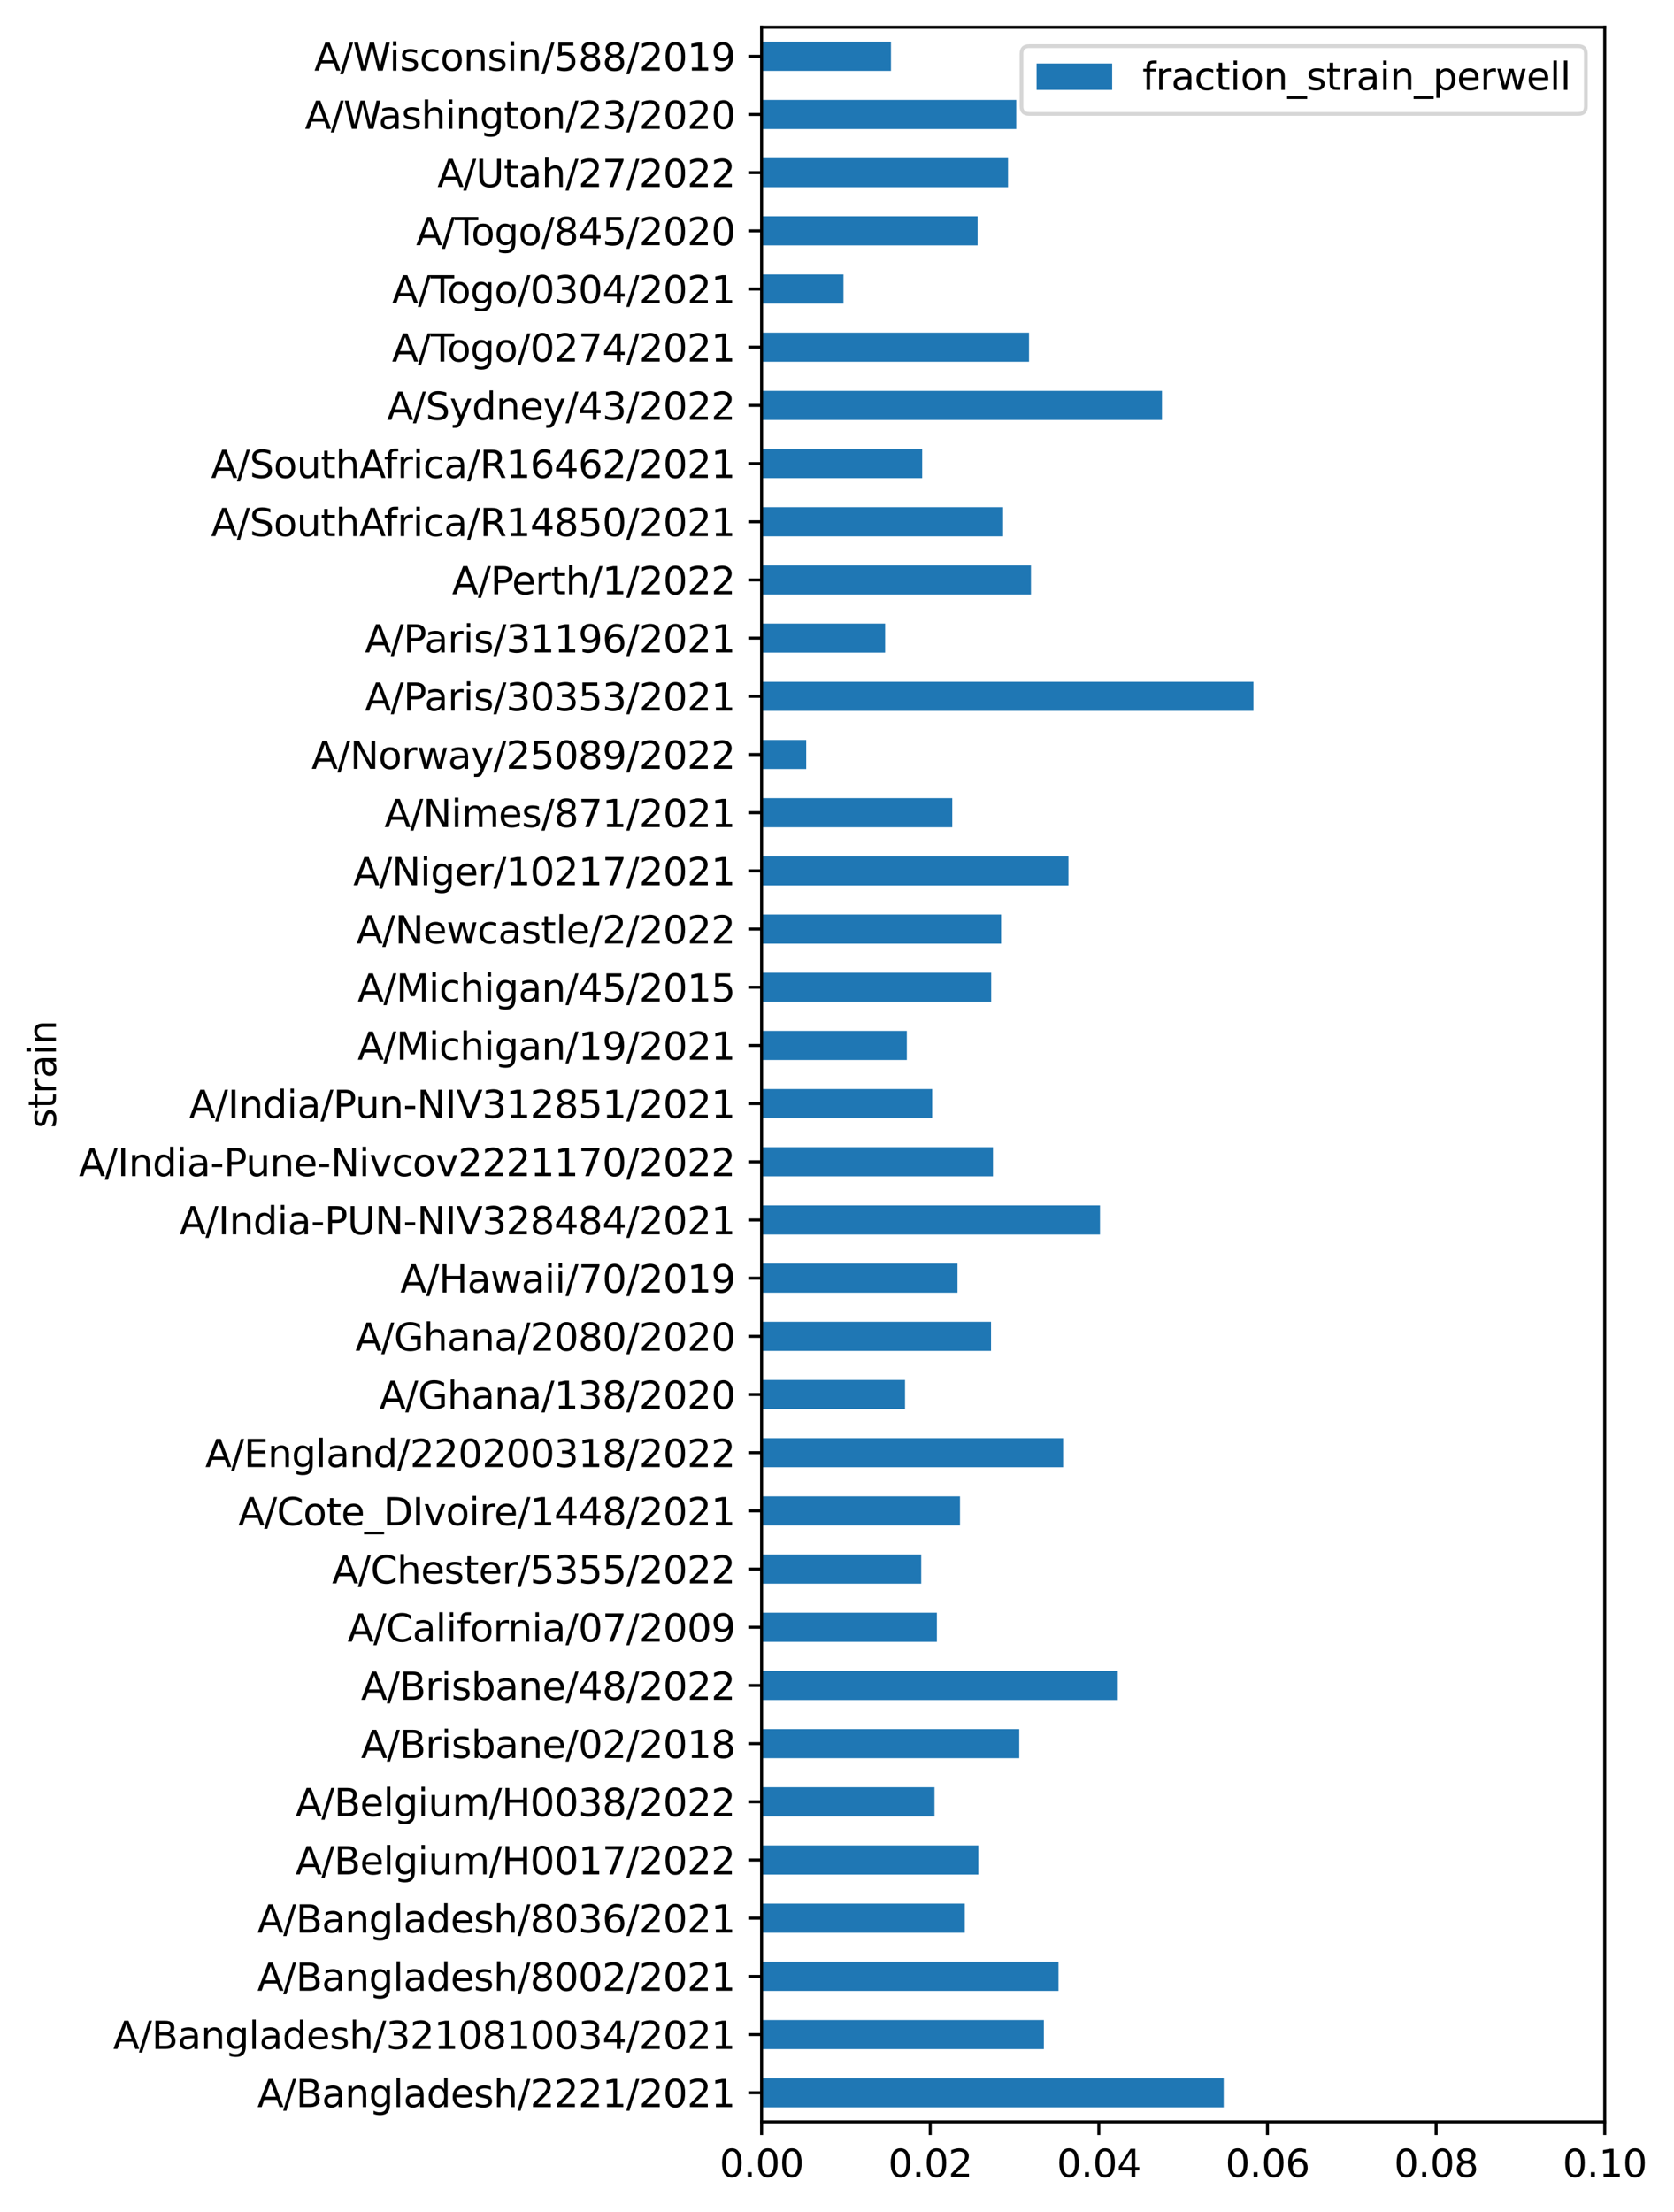 <?xml version="1.0" encoding="utf-8" standalone="no"?>
<!DOCTYPE svg PUBLIC "-//W3C//DTD SVG 1.1//EN"
  "http://www.w3.org/Graphics/SVG/1.1/DTD/svg11.dtd">
<svg xmlns:xlink="http://www.w3.org/1999/xlink" width="443.131pt" height="585.478pt" viewBox="0 0 443.131 585.478" xmlns="http://www.w3.org/2000/svg" version="1.1">
 <defs>
  <style type="text/css">*{stroke-linejoin: round; stroke-linecap: butt}</style>
 </defs>
 <g id="figure_1">
  <g id="patch_1">
   <path d="M 0 585.478 
L 443.131 585.478 
L 443.131 0 
L 0 0 
z
" style="fill: #ffffff"/>
  </g>
  <g id="axes_1">
   <g id="patch_2">
    <path d="M 201.598 561.6 
L 424.798 561.6 
L 424.798 7.2 
L 201.598 7.2 
z
" style="fill: #ffffff"/>
   </g>
   <g id="patch_3">
    <path d="M 201.598 557.75 
L 323.93 557.75 
L 323.93 550.05 
L 201.598 550.05 
z
" clip-path="url(#p9f6a8f56d4)" style="fill: #1f77b4"/>
   </g>
   <g id="patch_4">
    <path d="M 201.598 542.35 
L 276.32 542.35 
L 276.32 534.65 
L 201.598 534.65 
z
" clip-path="url(#p9f6a8f56d4)" style="fill: #1f77b4"/>
   </g>
   <g id="patch_5">
    <path d="M 201.598 526.95 
L 280.196 526.95 
L 280.196 519.25 
L 201.598 519.25 
z
" clip-path="url(#p9f6a8f56d4)" style="fill: #1f77b4"/>
   </g>
   <g id="patch_6">
    <path d="M 201.598 511.55 
L 255.376 511.55 
L 255.376 503.85 
L 201.598 503.85 
z
" clip-path="url(#p9f6a8f56d4)" style="fill: #1f77b4"/>
   </g>
   <g id="patch_7">
    <path d="M 201.598 496.15 
L 258.969 496.15 
L 258.969 488.45 
L 201.598 488.45 
z
" clip-path="url(#p9f6a8f56d4)" style="fill: #1f77b4"/>
   </g>
   <g id="patch_8">
    <path d="M 201.598 480.75 
L 247.367 480.75 
L 247.367 473.05 
L 201.598 473.05 
z
" clip-path="url(#p9f6a8f56d4)" style="fill: #1f77b4"/>
   </g>
   <g id="patch_9">
    <path d="M 201.598 465.35 
L 269.809 465.35 
L 269.809 457.65 
L 201.598 457.65 
z
" clip-path="url(#p9f6a8f56d4)" style="fill: #1f77b4"/>
   </g>
   <g id="patch_10">
    <path d="M 201.598 449.95 
L 295.895 449.95 
L 295.895 442.25 
L 201.598 442.25 
z
" clip-path="url(#p9f6a8f56d4)" style="fill: #1f77b4"/>
   </g>
   <g id="patch_11">
    <path d="M 201.598 434.55 
L 248.002 434.55 
L 248.002 426.85 
L 201.598 426.85 
z
" clip-path="url(#p9f6a8f56d4)" style="fill: #1f77b4"/>
   </g>
   <g id="patch_12">
    <path d="M 201.598 419.15 
L 243.853 419.15 
L 243.853 411.45 
L 201.598 411.45 
z
" clip-path="url(#p9f6a8f56d4)" style="fill: #1f77b4"/>
   </g>
   <g id="patch_13">
    <path d="M 201.598 403.75 
L 254.121 403.75 
L 254.121 396.05 
L 201.598 396.05 
z
" clip-path="url(#p9f6a8f56d4)" style="fill: #1f77b4"/>
   </g>
   <g id="patch_14">
    <path d="M 201.598 388.35 
L 281.422 388.35 
L 281.422 380.65 
L 201.598 380.65 
z
" clip-path="url(#p9f6a8f56d4)" style="fill: #1f77b4"/>
   </g>
   <g id="patch_15">
    <path d="M 201.598 372.95 
L 239.571 372.95 
L 239.571 365.25 
L 201.598 365.25 
z
" clip-path="url(#p9f6a8f56d4)" style="fill: #1f77b4"/>
   </g>
   <g id="patch_16">
    <path d="M 201.598 357.55 
L 262.337 357.55 
L 262.337 349.85 
L 201.598 349.85 
z
" clip-path="url(#p9f6a8f56d4)" style="fill: #1f77b4"/>
   </g>
   <g id="patch_17">
    <path d="M 201.598 342.15 
L 253.461 342.15 
L 253.461 334.45 
L 201.598 334.45 
z
" clip-path="url(#p9f6a8f56d4)" style="fill: #1f77b4"/>
   </g>
   <g id="patch_18">
    <path d="M 201.598 326.75 
L 291.184 326.75 
L 291.184 319.05 
L 201.598 319.05 
z
" clip-path="url(#p9f6a8f56d4)" style="fill: #1f77b4"/>
   </g>
   <g id="patch_19">
    <path d="M 201.598 311.35 
L 262.85 311.35 
L 262.85 303.65 
L 201.598 303.65 
z
" clip-path="url(#p9f6a8f56d4)" style="fill: #1f77b4"/>
   </g>
   <g id="patch_20">
    <path d="M 201.598 295.95 
L 246.76 295.95 
L 246.76 288.25 
L 201.598 288.25 
z
" clip-path="url(#p9f6a8f56d4)" style="fill: #1f77b4"/>
   </g>
   <g id="patch_21">
    <path d="M 201.598 280.55 
L 240.048 280.55 
L 240.048 272.85 
L 201.598 272.85 
z
" clip-path="url(#p9f6a8f56d4)" style="fill: #1f77b4"/>
   </g>
   <g id="patch_22">
    <path d="M 201.598 265.15 
L 262.38 265.15 
L 262.38 257.45 
L 201.598 257.45 
z
" clip-path="url(#p9f6a8f56d4)" style="fill: #1f77b4"/>
   </g>
   <g id="patch_23">
    <path d="M 201.598 249.75 
L 265.004 249.75 
L 265.004 242.05 
L 201.598 242.05 
z
" clip-path="url(#p9f6a8f56d4)" style="fill: #1f77b4"/>
   </g>
   <g id="patch_24">
    <path d="M 201.598 234.35 
L 282.832 234.35 
L 282.832 226.65 
L 201.598 226.65 
z
" clip-path="url(#p9f6a8f56d4)" style="fill: #1f77b4"/>
   </g>
   <g id="patch_25">
    <path d="M 201.598 218.95 
L 252.075 218.95 
L 252.075 211.25 
L 201.598 211.25 
z
" clip-path="url(#p9f6a8f56d4)" style="fill: #1f77b4"/>
   </g>
   <g id="patch_26">
    <path d="M 201.598 203.55 
L 213.415 203.55 
L 213.415 195.85 
L 201.598 195.85 
z
" clip-path="url(#p9f6a8f56d4)" style="fill: #1f77b4"/>
   </g>
   <g id="patch_27">
    <path d="M 201.598 188.15 
L 331.795 188.15 
L 331.795 180.45 
L 201.598 180.45 
z
" clip-path="url(#p9f6a8f56d4)" style="fill: #1f77b4"/>
   </g>
   <g id="patch_28">
    <path d="M 201.598 172.75 
L 234.3 172.75 
L 234.3 165.05 
L 201.598 165.05 
z
" clip-path="url(#p9f6a8f56d4)" style="fill: #1f77b4"/>
   </g>
   <g id="patch_29">
    <path d="M 201.598 157.35 
L 272.907 157.35 
L 272.907 149.65 
L 201.598 149.65 
z
" clip-path="url(#p9f6a8f56d4)" style="fill: #1f77b4"/>
   </g>
   <g id="patch_30">
    <path d="M 201.598 141.95 
L 265.519 141.95 
L 265.519 134.25 
L 201.598 134.25 
z
" clip-path="url(#p9f6a8f56d4)" style="fill: #1f77b4"/>
   </g>
   <g id="patch_31">
    <path d="M 201.598 126.55 
L 244.112 126.55 
L 244.112 118.85 
L 201.598 118.85 
z
" clip-path="url(#p9f6a8f56d4)" style="fill: #1f77b4"/>
   </g>
   <g id="patch_32">
    <path d="M 201.598 111.15 
L 307.591 111.15 
L 307.591 103.45 
L 201.598 103.45 
z
" clip-path="url(#p9f6a8f56d4)" style="fill: #1f77b4"/>
   </g>
   <g id="patch_33">
    <path d="M 201.598 95.75 
L 272.394 95.75 
L 272.394 88.05 
L 201.598 88.05 
z
" clip-path="url(#p9f6a8f56d4)" style="fill: #1f77b4"/>
   </g>
   <g id="patch_34">
    <path d="M 201.598 80.35 
L 223.275 80.35 
L 223.275 72.65 
L 201.598 72.65 
z
" clip-path="url(#p9f6a8f56d4)" style="fill: #1f77b4"/>
   </g>
   <g id="patch_35">
    <path d="M 201.598 64.95 
L 258.777 64.95 
L 258.777 57.25 
L 201.598 57.25 
z
" clip-path="url(#p9f6a8f56d4)" style="fill: #1f77b4"/>
   </g>
   <g id="patch_36">
    <path d="M 201.598 49.55 
L 266.836 49.55 
L 266.836 41.85 
L 201.598 41.85 
z
" clip-path="url(#p9f6a8f56d4)" style="fill: #1f77b4"/>
   </g>
   <g id="patch_37">
    <path d="M 201.598 34.15 
L 269.008 34.15 
L 269.008 26.45 
L 201.598 26.45 
z
" clip-path="url(#p9f6a8f56d4)" style="fill: #1f77b4"/>
   </g>
   <g id="patch_38">
    <path d="M 201.598 18.75 
L 235.849 18.75 
L 235.849 11.05 
L 201.598 11.05 
z
" clip-path="url(#p9f6a8f56d4)" style="fill: #1f77b4"/>
   </g>
   <g id="matplotlib.axis_1">
    <g id="xtick_1">
     <g id="line2d_1">
      <defs>
       <path id="m40cc0546ad" d="M 0 0 
L 0 3.5 
" style="stroke: #000000; stroke-width: 0.8"/>
      </defs>
      <g>
       <use xlink:href="#m40cc0546ad" x="201.598" y="561.6" style="stroke: #000000; stroke-width: 0.8"/>
      </g>
     </g>
     <g id="text_1">
      <!-- 0.00 -->
      <g transform="translate(190.466 576.198) scale(0.1 -0.1)">
       <defs>
        <path id="DejaVuSans-30" d="M 2034 4250 
Q 1547 4250 1301 3770 
Q 1056 3291 1056 2328 
Q 1056 1369 1301 889 
Q 1547 409 2034 409 
Q 2525 409 2770 889 
Q 3016 1369 3016 2328 
Q 3016 3291 2770 3770 
Q 2525 4250 2034 4250 
z
M 2034 4750 
Q 2819 4750 3233 4129 
Q 3647 3509 3647 2328 
Q 3647 1150 3233 529 
Q 2819 -91 2034 -91 
Q 1250 -91 836 529 
Q 422 1150 422 2328 
Q 422 3509 836 4129 
Q 1250 4750 2034 4750 
z
" transform="scale(0.016)"/>
        <path id="DejaVuSans-2e" d="M 684 794 
L 1344 794 
L 1344 0 
L 684 0 
L 684 794 
z
" transform="scale(0.016)"/>
       </defs>
       <use xlink:href="#DejaVuSans-30"/>
       <use xlink:href="#DejaVuSans-2e" x="63.623"/>
       <use xlink:href="#DejaVuSans-30" x="95.41"/>
       <use xlink:href="#DejaVuSans-30" x="159.033"/>
      </g>
     </g>
    </g>
    <g id="xtick_2">
     <g id="line2d_2">
      <g>
       <use xlink:href="#m40cc0546ad" x="246.238" y="561.6" style="stroke: #000000; stroke-width: 0.8"/>
      </g>
     </g>
     <g id="text_2">
      <!-- 0.02 -->
      <g transform="translate(235.106 576.198) scale(0.1 -0.1)">
       <defs>
        <path id="DejaVuSans-32" d="M 1228 531 
L 3431 531 
L 3431 0 
L 469 0 
L 469 531 
Q 828 903 1448 1529 
Q 2069 2156 2228 2338 
Q 2531 2678 2651 2914 
Q 2772 3150 2772 3378 
Q 2772 3750 2511 3984 
Q 2250 4219 1831 4219 
Q 1534 4219 1204 4116 
Q 875 4013 500 3803 
L 500 4441 
Q 881 4594 1212 4672 
Q 1544 4750 1819 4750 
Q 2544 4750 2975 4387 
Q 3406 4025 3406 3419 
Q 3406 3131 3298 2873 
Q 3191 2616 2906 2266 
Q 2828 2175 2409 1742 
Q 1991 1309 1228 531 
z
" transform="scale(0.016)"/>
       </defs>
       <use xlink:href="#DejaVuSans-30"/>
       <use xlink:href="#DejaVuSans-2e" x="63.623"/>
       <use xlink:href="#DejaVuSans-30" x="95.41"/>
       <use xlink:href="#DejaVuSans-32" x="159.033"/>
      </g>
     </g>
    </g>
    <g id="xtick_3">
     <g id="line2d_3">
      <g>
       <use xlink:href="#m40cc0546ad" x="290.878" y="561.6" style="stroke: #000000; stroke-width: 0.8"/>
      </g>
     </g>
     <g id="text_3">
      <!-- 0.04 -->
      <g transform="translate(279.746 576.198) scale(0.1 -0.1)">
       <defs>
        <path id="DejaVuSans-34" d="M 2419 4116 
L 825 1625 
L 2419 1625 
L 2419 4116 
z
M 2253 4666 
L 3047 4666 
L 3047 1625 
L 3713 1625 
L 3713 1100 
L 3047 1100 
L 3047 0 
L 2419 0 
L 2419 1100 
L 313 1100 
L 313 1709 
L 2253 4666 
z
" transform="scale(0.016)"/>
       </defs>
       <use xlink:href="#DejaVuSans-30"/>
       <use xlink:href="#DejaVuSans-2e" x="63.623"/>
       <use xlink:href="#DejaVuSans-30" x="95.41"/>
       <use xlink:href="#DejaVuSans-34" x="159.033"/>
      </g>
     </g>
    </g>
    <g id="xtick_4">
     <g id="line2d_4">
      <g>
       <use xlink:href="#m40cc0546ad" x="335.518" y="561.6" style="stroke: #000000; stroke-width: 0.8"/>
      </g>
     </g>
     <g id="text_4">
      <!-- 0.06 -->
      <g transform="translate(324.386 576.198) scale(0.1 -0.1)">
       <defs>
        <path id="DejaVuSans-36" d="M 2113 2584 
Q 1688 2584 1439 2293 
Q 1191 2003 1191 1497 
Q 1191 994 1439 701 
Q 1688 409 2113 409 
Q 2538 409 2786 701 
Q 3034 994 3034 1497 
Q 3034 2003 2786 2293 
Q 2538 2584 2113 2584 
z
M 3366 4563 
L 3366 3988 
Q 3128 4100 2886 4159 
Q 2644 4219 2406 4219 
Q 1781 4219 1451 3797 
Q 1122 3375 1075 2522 
Q 1259 2794 1537 2939 
Q 1816 3084 2150 3084 
Q 2853 3084 3261 2657 
Q 3669 2231 3669 1497 
Q 3669 778 3244 343 
Q 2819 -91 2113 -91 
Q 1303 -91 875 529 
Q 447 1150 447 2328 
Q 447 3434 972 4092 
Q 1497 4750 2381 4750 
Q 2619 4750 2861 4703 
Q 3103 4656 3366 4563 
z
" transform="scale(0.016)"/>
       </defs>
       <use xlink:href="#DejaVuSans-30"/>
       <use xlink:href="#DejaVuSans-2e" x="63.623"/>
       <use xlink:href="#DejaVuSans-30" x="95.41"/>
       <use xlink:href="#DejaVuSans-36" x="159.033"/>
      </g>
     </g>
    </g>
    <g id="xtick_5">
     <g id="line2d_5">
      <g>
       <use xlink:href="#m40cc0546ad" x="380.158" y="561.6" style="stroke: #000000; stroke-width: 0.8"/>
      </g>
     </g>
     <g id="text_5">
      <!-- 0.08 -->
      <g transform="translate(369.026 576.198) scale(0.1 -0.1)">
       <defs>
        <path id="DejaVuSans-38" d="M 2034 2216 
Q 1584 2216 1326 1975 
Q 1069 1734 1069 1313 
Q 1069 891 1326 650 
Q 1584 409 2034 409 
Q 2484 409 2743 651 
Q 3003 894 3003 1313 
Q 3003 1734 2745 1975 
Q 2488 2216 2034 2216 
z
M 1403 2484 
Q 997 2584 770 2862 
Q 544 3141 544 3541 
Q 544 4100 942 4425 
Q 1341 4750 2034 4750 
Q 2731 4750 3128 4425 
Q 3525 4100 3525 3541 
Q 3525 3141 3298 2862 
Q 3072 2584 2669 2484 
Q 3125 2378 3379 2068 
Q 3634 1759 3634 1313 
Q 3634 634 3220 271 
Q 2806 -91 2034 -91 
Q 1263 -91 848 271 
Q 434 634 434 1313 
Q 434 1759 690 2068 
Q 947 2378 1403 2484 
z
M 1172 3481 
Q 1172 3119 1398 2916 
Q 1625 2713 2034 2713 
Q 2441 2713 2670 2916 
Q 2900 3119 2900 3481 
Q 2900 3844 2670 4047 
Q 2441 4250 2034 4250 
Q 1625 4250 1398 4047 
Q 1172 3844 1172 3481 
z
" transform="scale(0.016)"/>
       </defs>
       <use xlink:href="#DejaVuSans-30"/>
       <use xlink:href="#DejaVuSans-2e" x="63.623"/>
       <use xlink:href="#DejaVuSans-30" x="95.41"/>
       <use xlink:href="#DejaVuSans-38" x="159.033"/>
      </g>
     </g>
    </g>
    <g id="xtick_6">
     <g id="line2d_6">
      <g>
       <use xlink:href="#m40cc0546ad" x="424.798" y="561.6" style="stroke: #000000; stroke-width: 0.8"/>
      </g>
     </g>
     <g id="text_6">
      <!-- 0.10 -->
      <g transform="translate(413.666 576.198) scale(0.1 -0.1)">
       <defs>
        <path id="DejaVuSans-31" d="M 794 531 
L 1825 531 
L 1825 4091 
L 703 3866 
L 703 4441 
L 1819 4666 
L 2450 4666 
L 2450 531 
L 3481 531 
L 3481 0 
L 794 0 
L 794 531 
z
" transform="scale(0.016)"/>
       </defs>
       <use xlink:href="#DejaVuSans-30"/>
       <use xlink:href="#DejaVuSans-2e" x="63.623"/>
       <use xlink:href="#DejaVuSans-31" x="95.41"/>
       <use xlink:href="#DejaVuSans-30" x="159.033"/>
      </g>
     </g>
    </g>
   </g>
   <g id="matplotlib.axis_2">
    <g id="ytick_1">
     <g id="line2d_7">
      <defs>
       <path id="m5073dafcae" d="M 0 0 
L -3.5 0 
" style="stroke: #000000; stroke-width: 0.8"/>
      </defs>
      <g>
       <use xlink:href="#m5073dafcae" x="201.598" y="553.9" style="stroke: #000000; stroke-width: 0.8"/>
      </g>
     </g>
     <g id="text_7">
      <!-- A/Bangladesh/2221/2021 -->
      <g transform="translate(68.122 557.699) scale(0.1 -0.1)">
       <defs>
        <path id="DejaVuSans-41" d="M 2188 4044 
L 1331 1722 
L 3047 1722 
L 2188 4044 
z
M 1831 4666 
L 2547 4666 
L 4325 0 
L 3669 0 
L 3244 1197 
L 1141 1197 
L 716 0 
L 50 0 
L 1831 4666 
z
" transform="scale(0.016)"/>
        <path id="DejaVuSans-2f" d="M 1625 4666 
L 2156 4666 
L 531 -594 
L 0 -594 
L 1625 4666 
z
" transform="scale(0.016)"/>
        <path id="DejaVuSans-42" d="M 1259 2228 
L 1259 519 
L 2272 519 
Q 2781 519 3026 730 
Q 3272 941 3272 1375 
Q 3272 1813 3026 2020 
Q 2781 2228 2272 2228 
L 1259 2228 
z
M 1259 4147 
L 1259 2741 
L 2194 2741 
Q 2656 2741 2882 2914 
Q 3109 3088 3109 3444 
Q 3109 3797 2882 3972 
Q 2656 4147 2194 4147 
L 1259 4147 
z
M 628 4666 
L 2241 4666 
Q 2963 4666 3353 4366 
Q 3744 4066 3744 3513 
Q 3744 3084 3544 2831 
Q 3344 2578 2956 2516 
Q 3422 2416 3680 2098 
Q 3938 1781 3938 1306 
Q 3938 681 3513 340 
Q 3088 0 2303 0 
L 628 0 
L 628 4666 
z
" transform="scale(0.016)"/>
        <path id="DejaVuSans-61" d="M 2194 1759 
Q 1497 1759 1228 1600 
Q 959 1441 959 1056 
Q 959 750 1161 570 
Q 1363 391 1709 391 
Q 2188 391 2477 730 
Q 2766 1069 2766 1631 
L 2766 1759 
L 2194 1759 
z
M 3341 1997 
L 3341 0 
L 2766 0 
L 2766 531 
Q 2569 213 2275 61 
Q 1981 -91 1556 -91 
Q 1019 -91 701 211 
Q 384 513 384 1019 
Q 384 1609 779 1909 
Q 1175 2209 1959 2209 
L 2766 2209 
L 2766 2266 
Q 2766 2663 2505 2880 
Q 2244 3097 1772 3097 
Q 1472 3097 1187 3025 
Q 903 2953 641 2809 
L 641 3341 
Q 956 3463 1253 3523 
Q 1550 3584 1831 3584 
Q 2591 3584 2966 3190 
Q 3341 2797 3341 1997 
z
" transform="scale(0.016)"/>
        <path id="DejaVuSans-6e" d="M 3513 2113 
L 3513 0 
L 2938 0 
L 2938 2094 
Q 2938 2591 2744 2837 
Q 2550 3084 2163 3084 
Q 1697 3084 1428 2787 
Q 1159 2491 1159 1978 
L 1159 0 
L 581 0 
L 581 3500 
L 1159 3500 
L 1159 2956 
Q 1366 3272 1645 3428 
Q 1925 3584 2291 3584 
Q 2894 3584 3203 3211 
Q 3513 2838 3513 2113 
z
" transform="scale(0.016)"/>
        <path id="DejaVuSans-67" d="M 2906 1791 
Q 2906 2416 2648 2759 
Q 2391 3103 1925 3103 
Q 1463 3103 1205 2759 
Q 947 2416 947 1791 
Q 947 1169 1205 825 
Q 1463 481 1925 481 
Q 2391 481 2648 825 
Q 2906 1169 2906 1791 
z
M 3481 434 
Q 3481 -459 3084 -895 
Q 2688 -1331 1869 -1331 
Q 1566 -1331 1297 -1286 
Q 1028 -1241 775 -1147 
L 775 -588 
Q 1028 -725 1275 -790 
Q 1522 -856 1778 -856 
Q 2344 -856 2625 -561 
Q 2906 -266 2906 331 
L 2906 616 
Q 2728 306 2450 153 
Q 2172 0 1784 0 
Q 1141 0 747 490 
Q 353 981 353 1791 
Q 353 2603 747 3093 
Q 1141 3584 1784 3584 
Q 2172 3584 2450 3431 
Q 2728 3278 2906 2969 
L 2906 3500 
L 3481 3500 
L 3481 434 
z
" transform="scale(0.016)"/>
        <path id="DejaVuSans-6c" d="M 603 4863 
L 1178 4863 
L 1178 0 
L 603 0 
L 603 4863 
z
" transform="scale(0.016)"/>
        <path id="DejaVuSans-64" d="M 2906 2969 
L 2906 4863 
L 3481 4863 
L 3481 0 
L 2906 0 
L 2906 525 
Q 2725 213 2448 61 
Q 2172 -91 1784 -91 
Q 1150 -91 751 415 
Q 353 922 353 1747 
Q 353 2572 751 3078 
Q 1150 3584 1784 3584 
Q 2172 3584 2448 3432 
Q 2725 3281 2906 2969 
z
M 947 1747 
Q 947 1113 1208 752 
Q 1469 391 1925 391 
Q 2381 391 2643 752 
Q 2906 1113 2906 1747 
Q 2906 2381 2643 2742 
Q 2381 3103 1925 3103 
Q 1469 3103 1208 2742 
Q 947 2381 947 1747 
z
" transform="scale(0.016)"/>
        <path id="DejaVuSans-65" d="M 3597 1894 
L 3597 1613 
L 953 1613 
Q 991 1019 1311 708 
Q 1631 397 2203 397 
Q 2534 397 2845 478 
Q 3156 559 3463 722 
L 3463 178 
Q 3153 47 2828 -22 
Q 2503 -91 2169 -91 
Q 1331 -91 842 396 
Q 353 884 353 1716 
Q 353 2575 817 3079 
Q 1281 3584 2069 3584 
Q 2775 3584 3186 3129 
Q 3597 2675 3597 1894 
z
M 3022 2063 
Q 3016 2534 2758 2815 
Q 2500 3097 2075 3097 
Q 1594 3097 1305 2825 
Q 1016 2553 972 2059 
L 3022 2063 
z
" transform="scale(0.016)"/>
        <path id="DejaVuSans-73" d="M 2834 3397 
L 2834 2853 
Q 2591 2978 2328 3040 
Q 2066 3103 1784 3103 
Q 1356 3103 1142 2972 
Q 928 2841 928 2578 
Q 928 2378 1081 2264 
Q 1234 2150 1697 2047 
L 1894 2003 
Q 2506 1872 2764 1633 
Q 3022 1394 3022 966 
Q 3022 478 2636 193 
Q 2250 -91 1575 -91 
Q 1294 -91 989 -36 
Q 684 19 347 128 
L 347 722 
Q 666 556 975 473 
Q 1284 391 1588 391 
Q 1994 391 2212 530 
Q 2431 669 2431 922 
Q 2431 1156 2273 1281 
Q 2116 1406 1581 1522 
L 1381 1569 
Q 847 1681 609 1914 
Q 372 2147 372 2553 
Q 372 3047 722 3315 
Q 1072 3584 1716 3584 
Q 2034 3584 2315 3537 
Q 2597 3491 2834 3397 
z
" transform="scale(0.016)"/>
        <path id="DejaVuSans-68" d="M 3513 2113 
L 3513 0 
L 2938 0 
L 2938 2094 
Q 2938 2591 2744 2837 
Q 2550 3084 2163 3084 
Q 1697 3084 1428 2787 
Q 1159 2491 1159 1978 
L 1159 0 
L 581 0 
L 581 4863 
L 1159 4863 
L 1159 2956 
Q 1366 3272 1645 3428 
Q 1925 3584 2291 3584 
Q 2894 3584 3203 3211 
Q 3513 2838 3513 2113 
z
" transform="scale(0.016)"/>
       </defs>
       <use xlink:href="#DejaVuSans-41"/>
       <use xlink:href="#DejaVuSans-2f" x="68.408"/>
       <use xlink:href="#DejaVuSans-42" x="102.1"/>
       <use xlink:href="#DejaVuSans-61" x="170.703"/>
       <use xlink:href="#DejaVuSans-6e" x="231.982"/>
       <use xlink:href="#DejaVuSans-67" x="295.361"/>
       <use xlink:href="#DejaVuSans-6c" x="358.838"/>
       <use xlink:href="#DejaVuSans-61" x="386.621"/>
       <use xlink:href="#DejaVuSans-64" x="447.9"/>
       <use xlink:href="#DejaVuSans-65" x="511.377"/>
       <use xlink:href="#DejaVuSans-73" x="572.9"/>
       <use xlink:href="#DejaVuSans-68" x="625"/>
       <use xlink:href="#DejaVuSans-2f" x="688.379"/>
       <use xlink:href="#DejaVuSans-32" x="722.07"/>
       <use xlink:href="#DejaVuSans-32" x="785.693"/>
       <use xlink:href="#DejaVuSans-32" x="849.316"/>
       <use xlink:href="#DejaVuSans-31" x="912.939"/>
       <use xlink:href="#DejaVuSans-2f" x="976.562"/>
       <use xlink:href="#DejaVuSans-32" x="1010.254"/>
       <use xlink:href="#DejaVuSans-30" x="1073.877"/>
       <use xlink:href="#DejaVuSans-32" x="1137.5"/>
       <use xlink:href="#DejaVuSans-31" x="1201.123"/>
      </g>
     </g>
    </g>
    <g id="ytick_2">
     <g id="line2d_8">
      <g>
       <use xlink:href="#m5073dafcae" x="201.598" y="538.5" style="stroke: #000000; stroke-width: 0.8"/>
      </g>
     </g>
     <g id="text_8">
      <!-- A/Bangladesh/3210810034/2021 -->
      <g transform="translate(29.947 542.299) scale(0.1 -0.1)">
       <defs>
        <path id="DejaVuSans-33" d="M 2597 2516 
Q 3050 2419 3304 2112 
Q 3559 1806 3559 1356 
Q 3559 666 3084 287 
Q 2609 -91 1734 -91 
Q 1441 -91 1130 -33 
Q 819 25 488 141 
L 488 750 
Q 750 597 1062 519 
Q 1375 441 1716 441 
Q 2309 441 2620 675 
Q 2931 909 2931 1356 
Q 2931 1769 2642 2001 
Q 2353 2234 1838 2234 
L 1294 2234 
L 1294 2753 
L 1863 2753 
Q 2328 2753 2575 2939 
Q 2822 3125 2822 3475 
Q 2822 3834 2567 4026 
Q 2313 4219 1838 4219 
Q 1578 4219 1281 4162 
Q 984 4106 628 3988 
L 628 4550 
Q 988 4650 1302 4700 
Q 1616 4750 1894 4750 
Q 2613 4750 3031 4423 
Q 3450 4097 3450 3541 
Q 3450 3153 3228 2886 
Q 3006 2619 2597 2516 
z
" transform="scale(0.016)"/>
       </defs>
       <use xlink:href="#DejaVuSans-41"/>
       <use xlink:href="#DejaVuSans-2f" x="68.408"/>
       <use xlink:href="#DejaVuSans-42" x="102.1"/>
       <use xlink:href="#DejaVuSans-61" x="170.703"/>
       <use xlink:href="#DejaVuSans-6e" x="231.982"/>
       <use xlink:href="#DejaVuSans-67" x="295.361"/>
       <use xlink:href="#DejaVuSans-6c" x="358.838"/>
       <use xlink:href="#DejaVuSans-61" x="386.621"/>
       <use xlink:href="#DejaVuSans-64" x="447.9"/>
       <use xlink:href="#DejaVuSans-65" x="511.377"/>
       <use xlink:href="#DejaVuSans-73" x="572.9"/>
       <use xlink:href="#DejaVuSans-68" x="625"/>
       <use xlink:href="#DejaVuSans-2f" x="688.379"/>
       <use xlink:href="#DejaVuSans-33" x="722.07"/>
       <use xlink:href="#DejaVuSans-32" x="785.693"/>
       <use xlink:href="#DejaVuSans-31" x="849.316"/>
       <use xlink:href="#DejaVuSans-30" x="912.939"/>
       <use xlink:href="#DejaVuSans-38" x="976.562"/>
       <use xlink:href="#DejaVuSans-31" x="1040.186"/>
       <use xlink:href="#DejaVuSans-30" x="1103.809"/>
       <use xlink:href="#DejaVuSans-30" x="1167.432"/>
       <use xlink:href="#DejaVuSans-33" x="1231.055"/>
       <use xlink:href="#DejaVuSans-34" x="1294.678"/>
       <use xlink:href="#DejaVuSans-2f" x="1358.301"/>
       <use xlink:href="#DejaVuSans-32" x="1391.992"/>
       <use xlink:href="#DejaVuSans-30" x="1455.615"/>
       <use xlink:href="#DejaVuSans-32" x="1519.238"/>
       <use xlink:href="#DejaVuSans-31" x="1582.861"/>
      </g>
     </g>
    </g>
    <g id="ytick_3">
     <g id="line2d_9">
      <g>
       <use xlink:href="#m5073dafcae" x="201.598" y="523.1" style="stroke: #000000; stroke-width: 0.8"/>
      </g>
     </g>
     <g id="text_9">
      <!-- A/Bangladesh/8002/2021 -->
      <g transform="translate(68.122 526.899) scale(0.1 -0.1)">
       <use xlink:href="#DejaVuSans-41"/>
       <use xlink:href="#DejaVuSans-2f" x="68.408"/>
       <use xlink:href="#DejaVuSans-42" x="102.1"/>
       <use xlink:href="#DejaVuSans-61" x="170.703"/>
       <use xlink:href="#DejaVuSans-6e" x="231.982"/>
       <use xlink:href="#DejaVuSans-67" x="295.361"/>
       <use xlink:href="#DejaVuSans-6c" x="358.838"/>
       <use xlink:href="#DejaVuSans-61" x="386.621"/>
       <use xlink:href="#DejaVuSans-64" x="447.9"/>
       <use xlink:href="#DejaVuSans-65" x="511.377"/>
       <use xlink:href="#DejaVuSans-73" x="572.9"/>
       <use xlink:href="#DejaVuSans-68" x="625"/>
       <use xlink:href="#DejaVuSans-2f" x="688.379"/>
       <use xlink:href="#DejaVuSans-38" x="722.07"/>
       <use xlink:href="#DejaVuSans-30" x="785.693"/>
       <use xlink:href="#DejaVuSans-30" x="849.316"/>
       <use xlink:href="#DejaVuSans-32" x="912.939"/>
       <use xlink:href="#DejaVuSans-2f" x="976.562"/>
       <use xlink:href="#DejaVuSans-32" x="1010.254"/>
       <use xlink:href="#DejaVuSans-30" x="1073.877"/>
       <use xlink:href="#DejaVuSans-32" x="1137.5"/>
       <use xlink:href="#DejaVuSans-31" x="1201.123"/>
      </g>
     </g>
    </g>
    <g id="ytick_4">
     <g id="line2d_10">
      <g>
       <use xlink:href="#m5073dafcae" x="201.598" y="507.7" style="stroke: #000000; stroke-width: 0.8"/>
      </g>
     </g>
     <g id="text_10">
      <!-- A/Bangladesh/8036/2021 -->
      <g transform="translate(68.122 511.499) scale(0.1 -0.1)">
       <use xlink:href="#DejaVuSans-41"/>
       <use xlink:href="#DejaVuSans-2f" x="68.408"/>
       <use xlink:href="#DejaVuSans-42" x="102.1"/>
       <use xlink:href="#DejaVuSans-61" x="170.703"/>
       <use xlink:href="#DejaVuSans-6e" x="231.982"/>
       <use xlink:href="#DejaVuSans-67" x="295.361"/>
       <use xlink:href="#DejaVuSans-6c" x="358.838"/>
       <use xlink:href="#DejaVuSans-61" x="386.621"/>
       <use xlink:href="#DejaVuSans-64" x="447.9"/>
       <use xlink:href="#DejaVuSans-65" x="511.377"/>
       <use xlink:href="#DejaVuSans-73" x="572.9"/>
       <use xlink:href="#DejaVuSans-68" x="625"/>
       <use xlink:href="#DejaVuSans-2f" x="688.379"/>
       <use xlink:href="#DejaVuSans-38" x="722.07"/>
       <use xlink:href="#DejaVuSans-30" x="785.693"/>
       <use xlink:href="#DejaVuSans-33" x="849.316"/>
       <use xlink:href="#DejaVuSans-36" x="912.939"/>
       <use xlink:href="#DejaVuSans-2f" x="976.562"/>
       <use xlink:href="#DejaVuSans-32" x="1010.254"/>
       <use xlink:href="#DejaVuSans-30" x="1073.877"/>
       <use xlink:href="#DejaVuSans-32" x="1137.5"/>
       <use xlink:href="#DejaVuSans-31" x="1201.123"/>
      </g>
     </g>
    </g>
    <g id="ytick_5">
     <g id="line2d_11">
      <g>
       <use xlink:href="#m5073dafcae" x="201.598" y="492.3" style="stroke: #000000; stroke-width: 0.8"/>
      </g>
     </g>
     <g id="text_11">
      <!-- A/Belgium/H0017/2022 -->
      <g transform="translate(78.234 496.099) scale(0.1 -0.1)">
       <defs>
        <path id="DejaVuSans-69" d="M 603 3500 
L 1178 3500 
L 1178 0 
L 603 0 
L 603 3500 
z
M 603 4863 
L 1178 4863 
L 1178 4134 
L 603 4134 
L 603 4863 
z
" transform="scale(0.016)"/>
        <path id="DejaVuSans-75" d="M 544 1381 
L 544 3500 
L 1119 3500 
L 1119 1403 
Q 1119 906 1312 657 
Q 1506 409 1894 409 
Q 2359 409 2629 706 
Q 2900 1003 2900 1516 
L 2900 3500 
L 3475 3500 
L 3475 0 
L 2900 0 
L 2900 538 
Q 2691 219 2414 64 
Q 2138 -91 1772 -91 
Q 1169 -91 856 284 
Q 544 659 544 1381 
z
M 1991 3584 
L 1991 3584 
z
" transform="scale(0.016)"/>
        <path id="DejaVuSans-6d" d="M 3328 2828 
Q 3544 3216 3844 3400 
Q 4144 3584 4550 3584 
Q 5097 3584 5394 3201 
Q 5691 2819 5691 2113 
L 5691 0 
L 5113 0 
L 5113 2094 
Q 5113 2597 4934 2840 
Q 4756 3084 4391 3084 
Q 3944 3084 3684 2787 
Q 3425 2491 3425 1978 
L 3425 0 
L 2847 0 
L 2847 2094 
Q 2847 2600 2669 2842 
Q 2491 3084 2119 3084 
Q 1678 3084 1418 2786 
Q 1159 2488 1159 1978 
L 1159 0 
L 581 0 
L 581 3500 
L 1159 3500 
L 1159 2956 
Q 1356 3278 1631 3431 
Q 1906 3584 2284 3584 
Q 2666 3584 2933 3390 
Q 3200 3197 3328 2828 
z
" transform="scale(0.016)"/>
        <path id="DejaVuSans-48" d="M 628 4666 
L 1259 4666 
L 1259 2753 
L 3553 2753 
L 3553 4666 
L 4184 4666 
L 4184 0 
L 3553 0 
L 3553 2222 
L 1259 2222 
L 1259 0 
L 628 0 
L 628 4666 
z
" transform="scale(0.016)"/>
        <path id="DejaVuSans-37" d="M 525 4666 
L 3525 4666 
L 3525 4397 
L 1831 0 
L 1172 0 
L 2766 4134 
L 525 4134 
L 525 4666 
z
" transform="scale(0.016)"/>
       </defs>
       <use xlink:href="#DejaVuSans-41"/>
       <use xlink:href="#DejaVuSans-2f" x="68.408"/>
       <use xlink:href="#DejaVuSans-42" x="102.1"/>
       <use xlink:href="#DejaVuSans-65" x="170.703"/>
       <use xlink:href="#DejaVuSans-6c" x="232.227"/>
       <use xlink:href="#DejaVuSans-67" x="260.01"/>
       <use xlink:href="#DejaVuSans-69" x="323.486"/>
       <use xlink:href="#DejaVuSans-75" x="351.27"/>
       <use xlink:href="#DejaVuSans-6d" x="414.648"/>
       <use xlink:href="#DejaVuSans-2f" x="512.061"/>
       <use xlink:href="#DejaVuSans-48" x="545.752"/>
       <use xlink:href="#DejaVuSans-30" x="620.947"/>
       <use xlink:href="#DejaVuSans-30" x="684.57"/>
       <use xlink:href="#DejaVuSans-31" x="748.193"/>
       <use xlink:href="#DejaVuSans-37" x="811.816"/>
       <use xlink:href="#DejaVuSans-2f" x="875.439"/>
       <use xlink:href="#DejaVuSans-32" x="909.131"/>
       <use xlink:href="#DejaVuSans-30" x="972.754"/>
       <use xlink:href="#DejaVuSans-32" x="1036.377"/>
       <use xlink:href="#DejaVuSans-32" x="1100"/>
      </g>
     </g>
    </g>
    <g id="ytick_6">
     <g id="line2d_12">
      <g>
       <use xlink:href="#m5073dafcae" x="201.598" y="476.9" style="stroke: #000000; stroke-width: 0.8"/>
      </g>
     </g>
     <g id="text_12">
      <!-- A/Belgium/H0038/2022 -->
      <g transform="translate(78.234 480.699) scale(0.1 -0.1)">
       <use xlink:href="#DejaVuSans-41"/>
       <use xlink:href="#DejaVuSans-2f" x="68.408"/>
       <use xlink:href="#DejaVuSans-42" x="102.1"/>
       <use xlink:href="#DejaVuSans-65" x="170.703"/>
       <use xlink:href="#DejaVuSans-6c" x="232.227"/>
       <use xlink:href="#DejaVuSans-67" x="260.01"/>
       <use xlink:href="#DejaVuSans-69" x="323.486"/>
       <use xlink:href="#DejaVuSans-75" x="351.27"/>
       <use xlink:href="#DejaVuSans-6d" x="414.648"/>
       <use xlink:href="#DejaVuSans-2f" x="512.061"/>
       <use xlink:href="#DejaVuSans-48" x="545.752"/>
       <use xlink:href="#DejaVuSans-30" x="620.947"/>
       <use xlink:href="#DejaVuSans-30" x="684.57"/>
       <use xlink:href="#DejaVuSans-33" x="748.193"/>
       <use xlink:href="#DejaVuSans-38" x="811.816"/>
       <use xlink:href="#DejaVuSans-2f" x="875.439"/>
       <use xlink:href="#DejaVuSans-32" x="909.131"/>
       <use xlink:href="#DejaVuSans-30" x="972.754"/>
       <use xlink:href="#DejaVuSans-32" x="1036.377"/>
       <use xlink:href="#DejaVuSans-32" x="1100"/>
      </g>
     </g>
    </g>
    <g id="ytick_7">
     <g id="line2d_13">
      <g>
       <use xlink:href="#m5073dafcae" x="201.598" y="461.5" style="stroke: #000000; stroke-width: 0.8"/>
      </g>
     </g>
     <g id="text_13">
      <!-- A/Brisbane/02/2018 -->
      <g transform="translate(95.55 465.299) scale(0.1 -0.1)">
       <defs>
        <path id="DejaVuSans-72" d="M 2631 2963 
Q 2534 3019 2420 3045 
Q 2306 3072 2169 3072 
Q 1681 3072 1420 2755 
Q 1159 2438 1159 1844 
L 1159 0 
L 581 0 
L 581 3500 
L 1159 3500 
L 1159 2956 
Q 1341 3275 1631 3429 
Q 1922 3584 2338 3584 
Q 2397 3584 2469 3576 
Q 2541 3569 2628 3553 
L 2631 2963 
z
" transform="scale(0.016)"/>
        <path id="DejaVuSans-62" d="M 3116 1747 
Q 3116 2381 2855 2742 
Q 2594 3103 2138 3103 
Q 1681 3103 1420 2742 
Q 1159 2381 1159 1747 
Q 1159 1113 1420 752 
Q 1681 391 2138 391 
Q 2594 391 2855 752 
Q 3116 1113 3116 1747 
z
M 1159 2969 
Q 1341 3281 1617 3432 
Q 1894 3584 2278 3584 
Q 2916 3584 3314 3078 
Q 3713 2572 3713 1747 
Q 3713 922 3314 415 
Q 2916 -91 2278 -91 
Q 1894 -91 1617 61 
Q 1341 213 1159 525 
L 1159 0 
L 581 0 
L 581 4863 
L 1159 4863 
L 1159 2969 
z
" transform="scale(0.016)"/>
       </defs>
       <use xlink:href="#DejaVuSans-41"/>
       <use xlink:href="#DejaVuSans-2f" x="68.408"/>
       <use xlink:href="#DejaVuSans-42" x="102.1"/>
       <use xlink:href="#DejaVuSans-72" x="170.703"/>
       <use xlink:href="#DejaVuSans-69" x="211.816"/>
       <use xlink:href="#DejaVuSans-73" x="239.6"/>
       <use xlink:href="#DejaVuSans-62" x="291.699"/>
       <use xlink:href="#DejaVuSans-61" x="355.176"/>
       <use xlink:href="#DejaVuSans-6e" x="416.455"/>
       <use xlink:href="#DejaVuSans-65" x="479.834"/>
       <use xlink:href="#DejaVuSans-2f" x="541.357"/>
       <use xlink:href="#DejaVuSans-30" x="575.049"/>
       <use xlink:href="#DejaVuSans-32" x="638.672"/>
       <use xlink:href="#DejaVuSans-2f" x="702.295"/>
       <use xlink:href="#DejaVuSans-32" x="735.986"/>
       <use xlink:href="#DejaVuSans-30" x="799.609"/>
       <use xlink:href="#DejaVuSans-31" x="863.232"/>
       <use xlink:href="#DejaVuSans-38" x="926.855"/>
      </g>
     </g>
    </g>
    <g id="ytick_8">
     <g id="line2d_14">
      <g>
       <use xlink:href="#m5073dafcae" x="201.598" y="446.1" style="stroke: #000000; stroke-width: 0.8"/>
      </g>
     </g>
     <g id="text_14">
      <!-- A/Brisbane/48/2022 -->
      <g transform="translate(95.55 449.899) scale(0.1 -0.1)">
       <use xlink:href="#DejaVuSans-41"/>
       <use xlink:href="#DejaVuSans-2f" x="68.408"/>
       <use xlink:href="#DejaVuSans-42" x="102.1"/>
       <use xlink:href="#DejaVuSans-72" x="170.703"/>
       <use xlink:href="#DejaVuSans-69" x="211.816"/>
       <use xlink:href="#DejaVuSans-73" x="239.6"/>
       <use xlink:href="#DejaVuSans-62" x="291.699"/>
       <use xlink:href="#DejaVuSans-61" x="355.176"/>
       <use xlink:href="#DejaVuSans-6e" x="416.455"/>
       <use xlink:href="#DejaVuSans-65" x="479.834"/>
       <use xlink:href="#DejaVuSans-2f" x="541.357"/>
       <use xlink:href="#DejaVuSans-34" x="575.049"/>
       <use xlink:href="#DejaVuSans-38" x="638.672"/>
       <use xlink:href="#DejaVuSans-2f" x="702.295"/>
       <use xlink:href="#DejaVuSans-32" x="735.986"/>
       <use xlink:href="#DejaVuSans-30" x="799.609"/>
       <use xlink:href="#DejaVuSans-32" x="863.232"/>
       <use xlink:href="#DejaVuSans-32" x="926.855"/>
      </g>
     </g>
    </g>
    <g id="ytick_9">
     <g id="line2d_15">
      <g>
       <use xlink:href="#m5073dafcae" x="201.598" y="430.7" style="stroke: #000000; stroke-width: 0.8"/>
      </g>
     </g>
     <g id="text_15">
      <!-- A/California/07/2009 -->
      <g transform="translate(91.991 434.499) scale(0.1 -0.1)">
       <defs>
        <path id="DejaVuSans-43" d="M 4122 4306 
L 4122 3641 
Q 3803 3938 3442 4084 
Q 3081 4231 2675 4231 
Q 1875 4231 1450 3742 
Q 1025 3253 1025 2328 
Q 1025 1406 1450 917 
Q 1875 428 2675 428 
Q 3081 428 3442 575 
Q 3803 722 4122 1019 
L 4122 359 
Q 3791 134 3420 21 
Q 3050 -91 2638 -91 
Q 1578 -91 968 557 
Q 359 1206 359 2328 
Q 359 3453 968 4101 
Q 1578 4750 2638 4750 
Q 3056 4750 3426 4639 
Q 3797 4528 4122 4306 
z
" transform="scale(0.016)"/>
        <path id="DejaVuSans-66" d="M 2375 4863 
L 2375 4384 
L 1825 4384 
Q 1516 4384 1395 4259 
Q 1275 4134 1275 3809 
L 1275 3500 
L 2222 3500 
L 2222 3053 
L 1275 3053 
L 1275 0 
L 697 0 
L 697 3053 
L 147 3053 
L 147 3500 
L 697 3500 
L 697 3744 
Q 697 4328 969 4595 
Q 1241 4863 1831 4863 
L 2375 4863 
z
" transform="scale(0.016)"/>
        <path id="DejaVuSans-6f" d="M 1959 3097 
Q 1497 3097 1228 2736 
Q 959 2375 959 1747 
Q 959 1119 1226 758 
Q 1494 397 1959 397 
Q 2419 397 2687 759 
Q 2956 1122 2956 1747 
Q 2956 2369 2687 2733 
Q 2419 3097 1959 3097 
z
M 1959 3584 
Q 2709 3584 3137 3096 
Q 3566 2609 3566 1747 
Q 3566 888 3137 398 
Q 2709 -91 1959 -91 
Q 1206 -91 779 398 
Q 353 888 353 1747 
Q 353 2609 779 3096 
Q 1206 3584 1959 3584 
z
" transform="scale(0.016)"/>
        <path id="DejaVuSans-39" d="M 703 97 
L 703 672 
Q 941 559 1184 500 
Q 1428 441 1663 441 
Q 2288 441 2617 861 
Q 2947 1281 2994 2138 
Q 2813 1869 2534 1725 
Q 2256 1581 1919 1581 
Q 1219 1581 811 2004 
Q 403 2428 403 3163 
Q 403 3881 828 4315 
Q 1253 4750 1959 4750 
Q 2769 4750 3195 4129 
Q 3622 3509 3622 2328 
Q 3622 1225 3098 567 
Q 2575 -91 1691 -91 
Q 1453 -91 1209 -44 
Q 966 3 703 97 
z
M 1959 2075 
Q 2384 2075 2632 2365 
Q 2881 2656 2881 3163 
Q 2881 3666 2632 3958 
Q 2384 4250 1959 4250 
Q 1534 4250 1286 3958 
Q 1038 3666 1038 3163 
Q 1038 2656 1286 2365 
Q 1534 2075 1959 2075 
z
" transform="scale(0.016)"/>
       </defs>
       <use xlink:href="#DejaVuSans-41"/>
       <use xlink:href="#DejaVuSans-2f" x="68.408"/>
       <use xlink:href="#DejaVuSans-43" x="102.1"/>
       <use xlink:href="#DejaVuSans-61" x="171.924"/>
       <use xlink:href="#DejaVuSans-6c" x="233.203"/>
       <use xlink:href="#DejaVuSans-69" x="260.986"/>
       <use xlink:href="#DejaVuSans-66" x="288.77"/>
       <use xlink:href="#DejaVuSans-6f" x="323.975"/>
       <use xlink:href="#DejaVuSans-72" x="385.156"/>
       <use xlink:href="#DejaVuSans-6e" x="424.52"/>
       <use xlink:href="#DejaVuSans-69" x="487.898"/>
       <use xlink:href="#DejaVuSans-61" x="515.682"/>
       <use xlink:href="#DejaVuSans-2f" x="576.961"/>
       <use xlink:href="#DejaVuSans-30" x="610.652"/>
       <use xlink:href="#DejaVuSans-37" x="674.275"/>
       <use xlink:href="#DejaVuSans-2f" x="737.898"/>
       <use xlink:href="#DejaVuSans-32" x="771.59"/>
       <use xlink:href="#DejaVuSans-30" x="835.213"/>
       <use xlink:href="#DejaVuSans-30" x="898.836"/>
       <use xlink:href="#DejaVuSans-39" x="962.459"/>
      </g>
     </g>
    </g>
    <g id="ytick_10">
     <g id="line2d_16">
      <g>
       <use xlink:href="#m5073dafcae" x="201.598" y="415.3" style="stroke: #000000; stroke-width: 0.8"/>
      </g>
     </g>
     <g id="text_16">
      <!-- A/Chester/5355/2022 -->
      <g transform="translate(87.884 419.099) scale(0.1 -0.1)">
       <defs>
        <path id="DejaVuSans-74" d="M 1172 4494 
L 1172 3500 
L 2356 3500 
L 2356 3053 
L 1172 3053 
L 1172 1153 
Q 1172 725 1289 603 
Q 1406 481 1766 481 
L 2356 481 
L 2356 0 
L 1766 0 
Q 1100 0 847 248 
Q 594 497 594 1153 
L 594 3053 
L 172 3053 
L 172 3500 
L 594 3500 
L 594 4494 
L 1172 4494 
z
" transform="scale(0.016)"/>
        <path id="DejaVuSans-35" d="M 691 4666 
L 3169 4666 
L 3169 4134 
L 1269 4134 
L 1269 2991 
Q 1406 3038 1543 3061 
Q 1681 3084 1819 3084 
Q 2600 3084 3056 2656 
Q 3513 2228 3513 1497 
Q 3513 744 3044 326 
Q 2575 -91 1722 -91 
Q 1428 -91 1123 -41 
Q 819 9 494 109 
L 494 744 
Q 775 591 1075 516 
Q 1375 441 1709 441 
Q 2250 441 2565 725 
Q 2881 1009 2881 1497 
Q 2881 1984 2565 2268 
Q 2250 2553 1709 2553 
Q 1456 2553 1204 2497 
Q 953 2441 691 2322 
L 691 4666 
z
" transform="scale(0.016)"/>
       </defs>
       <use xlink:href="#DejaVuSans-41"/>
       <use xlink:href="#DejaVuSans-2f" x="68.408"/>
       <use xlink:href="#DejaVuSans-43" x="102.1"/>
       <use xlink:href="#DejaVuSans-68" x="171.924"/>
       <use xlink:href="#DejaVuSans-65" x="235.303"/>
       <use xlink:href="#DejaVuSans-73" x="296.826"/>
       <use xlink:href="#DejaVuSans-74" x="348.926"/>
       <use xlink:href="#DejaVuSans-65" x="388.135"/>
       <use xlink:href="#DejaVuSans-72" x="449.658"/>
       <use xlink:href="#DejaVuSans-2f" x="490.771"/>
       <use xlink:href="#DejaVuSans-35" x="524.463"/>
       <use xlink:href="#DejaVuSans-33" x="588.086"/>
       <use xlink:href="#DejaVuSans-35" x="651.709"/>
       <use xlink:href="#DejaVuSans-35" x="715.332"/>
       <use xlink:href="#DejaVuSans-2f" x="778.955"/>
       <use xlink:href="#DejaVuSans-32" x="812.646"/>
       <use xlink:href="#DejaVuSans-30" x="876.27"/>
       <use xlink:href="#DejaVuSans-32" x="939.893"/>
       <use xlink:href="#DejaVuSans-32" x="1003.516"/>
      </g>
     </g>
    </g>
    <g id="ytick_11">
     <g id="line2d_17">
      <g>
       <use xlink:href="#m5073dafcae" x="201.598" y="399.9" style="stroke: #000000; stroke-width: 0.8"/>
      </g>
     </g>
     <g id="text_17">
      <!-- A/Cote_DIvoire/1448/2021 -->
      <g transform="translate(63.072 403.699) scale(0.1 -0.1)">
       <defs>
        <path id="DejaVuSans-5f" d="M 3263 -1063 
L 3263 -1509 
L -63 -1509 
L -63 -1063 
L 3263 -1063 
z
" transform="scale(0.016)"/>
        <path id="DejaVuSans-44" d="M 1259 4147 
L 1259 519 
L 2022 519 
Q 2988 519 3436 956 
Q 3884 1394 3884 2338 
Q 3884 3275 3436 3711 
Q 2988 4147 2022 4147 
L 1259 4147 
z
M 628 4666 
L 1925 4666 
Q 3281 4666 3915 4102 
Q 4550 3538 4550 2338 
Q 4550 1131 3912 565 
Q 3275 0 1925 0 
L 628 0 
L 628 4666 
z
" transform="scale(0.016)"/>
        <path id="DejaVuSans-49" d="M 628 4666 
L 1259 4666 
L 1259 0 
L 628 0 
L 628 4666 
z
" transform="scale(0.016)"/>
        <path id="DejaVuSans-76" d="M 191 3500 
L 800 3500 
L 1894 563 
L 2988 3500 
L 3597 3500 
L 2284 0 
L 1503 0 
L 191 3500 
z
" transform="scale(0.016)"/>
       </defs>
       <use xlink:href="#DejaVuSans-41"/>
       <use xlink:href="#DejaVuSans-2f" x="68.408"/>
       <use xlink:href="#DejaVuSans-43" x="102.1"/>
       <use xlink:href="#DejaVuSans-6f" x="171.924"/>
       <use xlink:href="#DejaVuSans-74" x="233.105"/>
       <use xlink:href="#DejaVuSans-65" x="272.314"/>
       <use xlink:href="#DejaVuSans-5f" x="333.838"/>
       <use xlink:href="#DejaVuSans-44" x="383.838"/>
       <use xlink:href="#DejaVuSans-49" x="460.84"/>
       <use xlink:href="#DejaVuSans-76" x="490.332"/>
       <use xlink:href="#DejaVuSans-6f" x="549.512"/>
       <use xlink:href="#DejaVuSans-69" x="610.693"/>
       <use xlink:href="#DejaVuSans-72" x="638.477"/>
       <use xlink:href="#DejaVuSans-65" x="677.34"/>
       <use xlink:href="#DejaVuSans-2f" x="738.863"/>
       <use xlink:href="#DejaVuSans-31" x="772.555"/>
       <use xlink:href="#DejaVuSans-34" x="836.178"/>
       <use xlink:href="#DejaVuSans-34" x="899.801"/>
       <use xlink:href="#DejaVuSans-38" x="963.424"/>
       <use xlink:href="#DejaVuSans-2f" x="1027.047"/>
       <use xlink:href="#DejaVuSans-32" x="1060.738"/>
       <use xlink:href="#DejaVuSans-30" x="1124.361"/>
       <use xlink:href="#DejaVuSans-32" x="1187.984"/>
       <use xlink:href="#DejaVuSans-31" x="1251.607"/>
      </g>
     </g>
    </g>
    <g id="ytick_12">
     <g id="line2d_18">
      <g>
       <use xlink:href="#m5073dafcae" x="201.598" y="384.5" style="stroke: #000000; stroke-width: 0.8"/>
      </g>
     </g>
     <g id="text_18">
      <!-- A/England/220200318/2022 -->
      <g transform="translate(54.342 388.299) scale(0.1 -0.1)">
       <defs>
        <path id="DejaVuSans-45" d="M 628 4666 
L 3578 4666 
L 3578 4134 
L 1259 4134 
L 1259 2753 
L 3481 2753 
L 3481 2222 
L 1259 2222 
L 1259 531 
L 3634 531 
L 3634 0 
L 628 0 
L 628 4666 
z
" transform="scale(0.016)"/>
       </defs>
       <use xlink:href="#DejaVuSans-41"/>
       <use xlink:href="#DejaVuSans-2f" x="68.408"/>
       <use xlink:href="#DejaVuSans-45" x="102.1"/>
       <use xlink:href="#DejaVuSans-6e" x="165.283"/>
       <use xlink:href="#DejaVuSans-67" x="228.662"/>
       <use xlink:href="#DejaVuSans-6c" x="292.139"/>
       <use xlink:href="#DejaVuSans-61" x="319.922"/>
       <use xlink:href="#DejaVuSans-6e" x="381.201"/>
       <use xlink:href="#DejaVuSans-64" x="444.58"/>
       <use xlink:href="#DejaVuSans-2f" x="508.057"/>
       <use xlink:href="#DejaVuSans-32" x="541.748"/>
       <use xlink:href="#DejaVuSans-32" x="605.371"/>
       <use xlink:href="#DejaVuSans-30" x="668.994"/>
       <use xlink:href="#DejaVuSans-32" x="732.617"/>
       <use xlink:href="#DejaVuSans-30" x="796.24"/>
       <use xlink:href="#DejaVuSans-30" x="859.863"/>
       <use xlink:href="#DejaVuSans-33" x="923.486"/>
       <use xlink:href="#DejaVuSans-31" x="987.109"/>
       <use xlink:href="#DejaVuSans-38" x="1050.732"/>
       <use xlink:href="#DejaVuSans-2f" x="1114.355"/>
       <use xlink:href="#DejaVuSans-32" x="1148.047"/>
       <use xlink:href="#DejaVuSans-30" x="1211.67"/>
       <use xlink:href="#DejaVuSans-32" x="1275.293"/>
       <use xlink:href="#DejaVuSans-32" x="1338.916"/>
      </g>
     </g>
    </g>
    <g id="ytick_13">
     <g id="line2d_19">
      <g>
       <use xlink:href="#m5073dafcae" x="201.598" y="369.1" style="stroke: #000000; stroke-width: 0.8"/>
      </g>
     </g>
     <g id="text_19">
      <!-- A/Ghana/138/2020 -->
      <g transform="translate(100.434 372.899) scale(0.1 -0.1)">
       <defs>
        <path id="DejaVuSans-47" d="M 3809 666 
L 3809 1919 
L 2778 1919 
L 2778 2438 
L 4434 2438 
L 4434 434 
Q 4069 175 3628 42 
Q 3188 -91 2688 -91 
Q 1594 -91 976 548 
Q 359 1188 359 2328 
Q 359 3472 976 4111 
Q 1594 4750 2688 4750 
Q 3144 4750 3555 4637 
Q 3966 4525 4313 4306 
L 4313 3634 
Q 3963 3931 3569 4081 
Q 3175 4231 2741 4231 
Q 1884 4231 1454 3753 
Q 1025 3275 1025 2328 
Q 1025 1384 1454 906 
Q 1884 428 2741 428 
Q 3075 428 3337 486 
Q 3600 544 3809 666 
z
" transform="scale(0.016)"/>
       </defs>
       <use xlink:href="#DejaVuSans-41"/>
       <use xlink:href="#DejaVuSans-2f" x="68.408"/>
       <use xlink:href="#DejaVuSans-47" x="102.1"/>
       <use xlink:href="#DejaVuSans-68" x="179.59"/>
       <use xlink:href="#DejaVuSans-61" x="242.969"/>
       <use xlink:href="#DejaVuSans-6e" x="304.248"/>
       <use xlink:href="#DejaVuSans-61" x="367.627"/>
       <use xlink:href="#DejaVuSans-2f" x="428.906"/>
       <use xlink:href="#DejaVuSans-31" x="462.598"/>
       <use xlink:href="#DejaVuSans-33" x="526.221"/>
       <use xlink:href="#DejaVuSans-38" x="589.844"/>
       <use xlink:href="#DejaVuSans-2f" x="653.467"/>
       <use xlink:href="#DejaVuSans-32" x="687.158"/>
       <use xlink:href="#DejaVuSans-30" x="750.781"/>
       <use xlink:href="#DejaVuSans-32" x="814.404"/>
       <use xlink:href="#DejaVuSans-30" x="878.027"/>
      </g>
     </g>
    </g>
    <g id="ytick_14">
     <g id="line2d_20">
      <g>
       <use xlink:href="#m5073dafcae" x="201.598" y="353.7" style="stroke: #000000; stroke-width: 0.8"/>
      </g>
     </g>
     <g id="text_20">
      <!-- A/Ghana/2080/2020 -->
      <g transform="translate(94.072 357.499) scale(0.1 -0.1)">
       <use xlink:href="#DejaVuSans-41"/>
       <use xlink:href="#DejaVuSans-2f" x="68.408"/>
       <use xlink:href="#DejaVuSans-47" x="102.1"/>
       <use xlink:href="#DejaVuSans-68" x="179.59"/>
       <use xlink:href="#DejaVuSans-61" x="242.969"/>
       <use xlink:href="#DejaVuSans-6e" x="304.248"/>
       <use xlink:href="#DejaVuSans-61" x="367.627"/>
       <use xlink:href="#DejaVuSans-2f" x="428.906"/>
       <use xlink:href="#DejaVuSans-32" x="462.598"/>
       <use xlink:href="#DejaVuSans-30" x="526.221"/>
       <use xlink:href="#DejaVuSans-38" x="589.844"/>
       <use xlink:href="#DejaVuSans-30" x="653.467"/>
       <use xlink:href="#DejaVuSans-2f" x="717.09"/>
       <use xlink:href="#DejaVuSans-32" x="750.781"/>
       <use xlink:href="#DejaVuSans-30" x="814.404"/>
       <use xlink:href="#DejaVuSans-32" x="878.027"/>
       <use xlink:href="#DejaVuSans-30" x="941.65"/>
      </g>
     </g>
    </g>
    <g id="ytick_15">
     <g id="line2d_21">
      <g>
       <use xlink:href="#m5073dafcae" x="201.598" y="338.3" style="stroke: #000000; stroke-width: 0.8"/>
      </g>
     </g>
     <g id="text_21">
      <!-- A/Hawaii/70/2019 -->
      <g transform="translate(105.966 342.099) scale(0.1 -0.1)">
       <defs>
        <path id="DejaVuSans-77" d="M 269 3500 
L 844 3500 
L 1563 769 
L 2278 3500 
L 2956 3500 
L 3675 769 
L 4391 3500 
L 4966 3500 
L 4050 0 
L 3372 0 
L 2619 2869 
L 1863 0 
L 1184 0 
L 269 3500 
z
" transform="scale(0.016)"/>
       </defs>
       <use xlink:href="#DejaVuSans-41"/>
       <use xlink:href="#DejaVuSans-2f" x="68.408"/>
       <use xlink:href="#DejaVuSans-48" x="102.1"/>
       <use xlink:href="#DejaVuSans-61" x="177.295"/>
       <use xlink:href="#DejaVuSans-77" x="238.574"/>
       <use xlink:href="#DejaVuSans-61" x="320.361"/>
       <use xlink:href="#DejaVuSans-69" x="381.641"/>
       <use xlink:href="#DejaVuSans-69" x="409.424"/>
       <use xlink:href="#DejaVuSans-2f" x="437.207"/>
       <use xlink:href="#DejaVuSans-37" x="470.898"/>
       <use xlink:href="#DejaVuSans-30" x="534.521"/>
       <use xlink:href="#DejaVuSans-2f" x="598.145"/>
       <use xlink:href="#DejaVuSans-32" x="631.836"/>
       <use xlink:href="#DejaVuSans-30" x="695.459"/>
       <use xlink:href="#DejaVuSans-31" x="759.082"/>
       <use xlink:href="#DejaVuSans-39" x="822.705"/>
      </g>
     </g>
    </g>
    <g id="ytick_16">
     <g id="line2d_22">
      <g>
       <use xlink:href="#m5073dafcae" x="201.598" y="322.9" style="stroke: #000000; stroke-width: 0.8"/>
      </g>
     </g>
     <g id="text_22">
      <!-- A/India-PUN-NIV328484/2021 -->
      <g transform="translate(47.536 326.699) scale(0.1 -0.1)">
       <defs>
        <path id="DejaVuSans-2d" d="M 313 2009 
L 1997 2009 
L 1997 1497 
L 313 1497 
L 313 2009 
z
" transform="scale(0.016)"/>
        <path id="DejaVuSans-50" d="M 1259 4147 
L 1259 2394 
L 2053 2394 
Q 2494 2394 2734 2622 
Q 2975 2850 2975 3272 
Q 2975 3691 2734 3919 
Q 2494 4147 2053 4147 
L 1259 4147 
z
M 628 4666 
L 2053 4666 
Q 2838 4666 3239 4311 
Q 3641 3956 3641 3272 
Q 3641 2581 3239 2228 
Q 2838 1875 2053 1875 
L 1259 1875 
L 1259 0 
L 628 0 
L 628 4666 
z
" transform="scale(0.016)"/>
        <path id="DejaVuSans-55" d="M 556 4666 
L 1191 4666 
L 1191 1831 
Q 1191 1081 1462 751 
Q 1734 422 2344 422 
Q 2950 422 3222 751 
Q 3494 1081 3494 1831 
L 3494 4666 
L 4128 4666 
L 4128 1753 
Q 4128 841 3676 375 
Q 3225 -91 2344 -91 
Q 1459 -91 1007 375 
Q 556 841 556 1753 
L 556 4666 
z
" transform="scale(0.016)"/>
        <path id="DejaVuSans-4e" d="M 628 4666 
L 1478 4666 
L 3547 763 
L 3547 4666 
L 4159 4666 
L 4159 0 
L 3309 0 
L 1241 3903 
L 1241 0 
L 628 0 
L 628 4666 
z
" transform="scale(0.016)"/>
        <path id="DejaVuSans-56" d="M 1831 0 
L 50 4666 
L 709 4666 
L 2188 738 
L 3669 4666 
L 4325 4666 
L 2547 0 
L 1831 0 
z
" transform="scale(0.016)"/>
       </defs>
       <use xlink:href="#DejaVuSans-41"/>
       <use xlink:href="#DejaVuSans-2f" x="68.408"/>
       <use xlink:href="#DejaVuSans-49" x="102.1"/>
       <use xlink:href="#DejaVuSans-6e" x="131.592"/>
       <use xlink:href="#DejaVuSans-64" x="194.971"/>
       <use xlink:href="#DejaVuSans-69" x="258.447"/>
       <use xlink:href="#DejaVuSans-61" x="286.23"/>
       <use xlink:href="#DejaVuSans-2d" x="347.51"/>
       <use xlink:href="#DejaVuSans-50" x="383.594"/>
       <use xlink:href="#DejaVuSans-55" x="443.896"/>
       <use xlink:href="#DejaVuSans-4e" x="517.09"/>
       <use xlink:href="#DejaVuSans-2d" x="591.895"/>
       <use xlink:href="#DejaVuSans-4e" x="627.979"/>
       <use xlink:href="#DejaVuSans-49" x="702.783"/>
       <use xlink:href="#DejaVuSans-56" x="732.275"/>
       <use xlink:href="#DejaVuSans-33" x="800.684"/>
       <use xlink:href="#DejaVuSans-32" x="864.307"/>
       <use xlink:href="#DejaVuSans-38" x="927.93"/>
       <use xlink:href="#DejaVuSans-34" x="991.553"/>
       <use xlink:href="#DejaVuSans-38" x="1055.176"/>
       <use xlink:href="#DejaVuSans-34" x="1118.799"/>
       <use xlink:href="#DejaVuSans-2f" x="1182.422"/>
       <use xlink:href="#DejaVuSans-32" x="1216.113"/>
       <use xlink:href="#DejaVuSans-30" x="1279.736"/>
       <use xlink:href="#DejaVuSans-32" x="1343.359"/>
       <use xlink:href="#DejaVuSans-31" x="1406.982"/>
      </g>
     </g>
    </g>
    <g id="ytick_17">
     <g id="line2d_23">
      <g>
       <use xlink:href="#m5073dafcae" x="201.598" y="307.5" style="stroke: #000000; stroke-width: 0.8"/>
      </g>
     </g>
     <g id="text_23">
      <!-- A/India-Pune-Nivcov2221170/2022 -->
      <g transform="translate(20.878 311.299) scale(0.1 -0.1)">
       <defs>
        <path id="DejaVuSans-63" d="M 3122 3366 
L 3122 2828 
Q 2878 2963 2633 3030 
Q 2388 3097 2138 3097 
Q 1578 3097 1268 2742 
Q 959 2388 959 1747 
Q 959 1106 1268 751 
Q 1578 397 2138 397 
Q 2388 397 2633 464 
Q 2878 531 3122 666 
L 3122 134 
Q 2881 22 2623 -34 
Q 2366 -91 2075 -91 
Q 1284 -91 818 406 
Q 353 903 353 1747 
Q 353 2603 823 3093 
Q 1294 3584 2113 3584 
Q 2378 3584 2631 3529 
Q 2884 3475 3122 3366 
z
" transform="scale(0.016)"/>
       </defs>
       <use xlink:href="#DejaVuSans-41"/>
       <use xlink:href="#DejaVuSans-2f" x="68.408"/>
       <use xlink:href="#DejaVuSans-49" x="102.1"/>
       <use xlink:href="#DejaVuSans-6e" x="131.592"/>
       <use xlink:href="#DejaVuSans-64" x="194.971"/>
       <use xlink:href="#DejaVuSans-69" x="258.447"/>
       <use xlink:href="#DejaVuSans-61" x="286.23"/>
       <use xlink:href="#DejaVuSans-2d" x="347.51"/>
       <use xlink:href="#DejaVuSans-50" x="383.594"/>
       <use xlink:href="#DejaVuSans-75" x="442.146"/>
       <use xlink:href="#DejaVuSans-6e" x="505.525"/>
       <use xlink:href="#DejaVuSans-65" x="568.904"/>
       <use xlink:href="#DejaVuSans-2d" x="630.428"/>
       <use xlink:href="#DejaVuSans-4e" x="666.512"/>
       <use xlink:href="#DejaVuSans-69" x="741.316"/>
       <use xlink:href="#DejaVuSans-76" x="769.1"/>
       <use xlink:href="#DejaVuSans-63" x="828.279"/>
       <use xlink:href="#DejaVuSans-6f" x="883.26"/>
       <use xlink:href="#DejaVuSans-76" x="944.441"/>
       <use xlink:href="#DejaVuSans-32" x="1003.621"/>
       <use xlink:href="#DejaVuSans-32" x="1067.244"/>
       <use xlink:href="#DejaVuSans-32" x="1130.867"/>
       <use xlink:href="#DejaVuSans-31" x="1194.49"/>
       <use xlink:href="#DejaVuSans-31" x="1258.113"/>
       <use xlink:href="#DejaVuSans-37" x="1321.736"/>
       <use xlink:href="#DejaVuSans-30" x="1385.359"/>
       <use xlink:href="#DejaVuSans-2f" x="1448.982"/>
       <use xlink:href="#DejaVuSans-32" x="1482.674"/>
       <use xlink:href="#DejaVuSans-30" x="1546.297"/>
       <use xlink:href="#DejaVuSans-32" x="1609.92"/>
       <use xlink:href="#DejaVuSans-32" x="1673.543"/>
      </g>
     </g>
    </g>
    <g id="ytick_18">
     <g id="line2d_24">
      <g>
       <use xlink:href="#m5073dafcae" x="201.598" y="292.1" style="stroke: #000000; stroke-width: 0.8"/>
      </g>
     </g>
     <g id="text_24">
      <!-- A/India/Pun-NIV312851/2021 -->
      <g transform="translate(50.075 295.899) scale(0.1 -0.1)">
       <use xlink:href="#DejaVuSans-41"/>
       <use xlink:href="#DejaVuSans-2f" x="68.408"/>
       <use xlink:href="#DejaVuSans-49" x="102.1"/>
       <use xlink:href="#DejaVuSans-6e" x="131.592"/>
       <use xlink:href="#DejaVuSans-64" x="194.971"/>
       <use xlink:href="#DejaVuSans-69" x="258.447"/>
       <use xlink:href="#DejaVuSans-61" x="286.23"/>
       <use xlink:href="#DejaVuSans-2f" x="347.51"/>
       <use xlink:href="#DejaVuSans-50" x="381.201"/>
       <use xlink:href="#DejaVuSans-75" x="439.754"/>
       <use xlink:href="#DejaVuSans-6e" x="503.133"/>
       <use xlink:href="#DejaVuSans-2d" x="566.512"/>
       <use xlink:href="#DejaVuSans-4e" x="602.596"/>
       <use xlink:href="#DejaVuSans-49" x="677.4"/>
       <use xlink:href="#DejaVuSans-56" x="706.893"/>
       <use xlink:href="#DejaVuSans-33" x="775.301"/>
       <use xlink:href="#DejaVuSans-31" x="838.924"/>
       <use xlink:href="#DejaVuSans-32" x="902.547"/>
       <use xlink:href="#DejaVuSans-38" x="966.17"/>
       <use xlink:href="#DejaVuSans-35" x="1029.793"/>
       <use xlink:href="#DejaVuSans-31" x="1093.416"/>
       <use xlink:href="#DejaVuSans-2f" x="1157.039"/>
       <use xlink:href="#DejaVuSans-32" x="1190.73"/>
       <use xlink:href="#DejaVuSans-30" x="1254.354"/>
       <use xlink:href="#DejaVuSans-32" x="1317.977"/>
       <use xlink:href="#DejaVuSans-31" x="1381.6"/>
      </g>
     </g>
    </g>
    <g id="ytick_19">
     <g id="line2d_25">
      <g>
       <use xlink:href="#m5073dafcae" x="201.598" y="276.7" style="stroke: #000000; stroke-width: 0.8"/>
      </g>
     </g>
     <g id="text_25">
      <!-- A/Michigan/19/2021 -->
      <g transform="translate(94.642 280.499) scale(0.1 -0.1)">
       <defs>
        <path id="DejaVuSans-4d" d="M 628 4666 
L 1569 4666 
L 2759 1491 
L 3956 4666 
L 4897 4666 
L 4897 0 
L 4281 0 
L 4281 4097 
L 3078 897 
L 2444 897 
L 1241 4097 
L 1241 0 
L 628 0 
L 628 4666 
z
" transform="scale(0.016)"/>
       </defs>
       <use xlink:href="#DejaVuSans-41"/>
       <use xlink:href="#DejaVuSans-2f" x="68.408"/>
       <use xlink:href="#DejaVuSans-4d" x="102.1"/>
       <use xlink:href="#DejaVuSans-69" x="188.379"/>
       <use xlink:href="#DejaVuSans-63" x="216.162"/>
       <use xlink:href="#DejaVuSans-68" x="271.143"/>
       <use xlink:href="#DejaVuSans-69" x="334.521"/>
       <use xlink:href="#DejaVuSans-67" x="362.305"/>
       <use xlink:href="#DejaVuSans-61" x="425.781"/>
       <use xlink:href="#DejaVuSans-6e" x="487.061"/>
       <use xlink:href="#DejaVuSans-2f" x="550.439"/>
       <use xlink:href="#DejaVuSans-31" x="584.131"/>
       <use xlink:href="#DejaVuSans-39" x="647.754"/>
       <use xlink:href="#DejaVuSans-2f" x="711.377"/>
       <use xlink:href="#DejaVuSans-32" x="745.068"/>
       <use xlink:href="#DejaVuSans-30" x="808.691"/>
       <use xlink:href="#DejaVuSans-32" x="872.314"/>
       <use xlink:href="#DejaVuSans-31" x="935.938"/>
      </g>
     </g>
    </g>
    <g id="ytick_20">
     <g id="line2d_26">
      <g>
       <use xlink:href="#m5073dafcae" x="201.598" y="261.3" style="stroke: #000000; stroke-width: 0.8"/>
      </g>
     </g>
     <g id="text_26">
      <!-- A/Michigan/45/2015 -->
      <g transform="translate(94.642 265.099) scale(0.1 -0.1)">
       <use xlink:href="#DejaVuSans-41"/>
       <use xlink:href="#DejaVuSans-2f" x="68.408"/>
       <use xlink:href="#DejaVuSans-4d" x="102.1"/>
       <use xlink:href="#DejaVuSans-69" x="188.379"/>
       <use xlink:href="#DejaVuSans-63" x="216.162"/>
       <use xlink:href="#DejaVuSans-68" x="271.143"/>
       <use xlink:href="#DejaVuSans-69" x="334.521"/>
       <use xlink:href="#DejaVuSans-67" x="362.305"/>
       <use xlink:href="#DejaVuSans-61" x="425.781"/>
       <use xlink:href="#DejaVuSans-6e" x="487.061"/>
       <use xlink:href="#DejaVuSans-2f" x="550.439"/>
       <use xlink:href="#DejaVuSans-34" x="584.131"/>
       <use xlink:href="#DejaVuSans-35" x="647.754"/>
       <use xlink:href="#DejaVuSans-2f" x="711.377"/>
       <use xlink:href="#DejaVuSans-32" x="745.068"/>
       <use xlink:href="#DejaVuSans-30" x="808.691"/>
       <use xlink:href="#DejaVuSans-31" x="872.314"/>
       <use xlink:href="#DejaVuSans-35" x="935.938"/>
      </g>
     </g>
    </g>
    <g id="ytick_21">
     <g id="line2d_27">
      <g>
       <use xlink:href="#m5073dafcae" x="201.598" y="245.9" style="stroke: #000000; stroke-width: 0.8"/>
      </g>
     </g>
     <g id="text_27">
      <!-- A/Newcastle/2/2022 -->
      <g transform="translate(94.339 249.699) scale(0.1 -0.1)">
       <use xlink:href="#DejaVuSans-41"/>
       <use xlink:href="#DejaVuSans-2f" x="68.408"/>
       <use xlink:href="#DejaVuSans-4e" x="102.1"/>
       <use xlink:href="#DejaVuSans-65" x="176.904"/>
       <use xlink:href="#DejaVuSans-77" x="238.428"/>
       <use xlink:href="#DejaVuSans-63" x="320.215"/>
       <use xlink:href="#DejaVuSans-61" x="375.195"/>
       <use xlink:href="#DejaVuSans-73" x="436.475"/>
       <use xlink:href="#DejaVuSans-74" x="488.574"/>
       <use xlink:href="#DejaVuSans-6c" x="527.783"/>
       <use xlink:href="#DejaVuSans-65" x="555.566"/>
       <use xlink:href="#DejaVuSans-2f" x="617.09"/>
       <use xlink:href="#DejaVuSans-32" x="650.781"/>
       <use xlink:href="#DejaVuSans-2f" x="714.404"/>
       <use xlink:href="#DejaVuSans-32" x="748.096"/>
       <use xlink:href="#DejaVuSans-30" x="811.719"/>
       <use xlink:href="#DejaVuSans-32" x="875.342"/>
       <use xlink:href="#DejaVuSans-32" x="938.965"/>
      </g>
     </g>
    </g>
    <g id="ytick_22">
     <g id="line2d_28">
      <g>
       <use xlink:href="#m5073dafcae" x="201.598" y="230.5" style="stroke: #000000; stroke-width: 0.8"/>
      </g>
     </g>
     <g id="text_28">
      <!-- A/Niger/10217/2021 -->
      <g transform="translate(93.517 234.299) scale(0.1 -0.1)">
       <use xlink:href="#DejaVuSans-41"/>
       <use xlink:href="#DejaVuSans-2f" x="68.408"/>
       <use xlink:href="#DejaVuSans-4e" x="102.1"/>
       <use xlink:href="#DejaVuSans-69" x="176.904"/>
       <use xlink:href="#DejaVuSans-67" x="204.688"/>
       <use xlink:href="#DejaVuSans-65" x="268.164"/>
       <use xlink:href="#DejaVuSans-72" x="329.688"/>
       <use xlink:href="#DejaVuSans-2f" x="370.801"/>
       <use xlink:href="#DejaVuSans-31" x="404.492"/>
       <use xlink:href="#DejaVuSans-30" x="468.115"/>
       <use xlink:href="#DejaVuSans-32" x="531.738"/>
       <use xlink:href="#DejaVuSans-31" x="595.361"/>
       <use xlink:href="#DejaVuSans-37" x="658.984"/>
       <use xlink:href="#DejaVuSans-2f" x="722.607"/>
       <use xlink:href="#DejaVuSans-32" x="756.299"/>
       <use xlink:href="#DejaVuSans-30" x="819.922"/>
       <use xlink:href="#DejaVuSans-32" x="883.545"/>
       <use xlink:href="#DejaVuSans-31" x="947.168"/>
      </g>
     </g>
    </g>
    <g id="ytick_23">
     <g id="line2d_29">
      <g>
       <use xlink:href="#m5073dafcae" x="201.598" y="215.1" style="stroke: #000000; stroke-width: 0.8"/>
      </g>
     </g>
     <g id="text_29">
      <!-- A/Nimes/871/2021 -->
      <g transform="translate(101.752 218.899) scale(0.1 -0.1)">
       <use xlink:href="#DejaVuSans-41"/>
       <use xlink:href="#DejaVuSans-2f" x="68.408"/>
       <use xlink:href="#DejaVuSans-4e" x="102.1"/>
       <use xlink:href="#DejaVuSans-69" x="176.904"/>
       <use xlink:href="#DejaVuSans-6d" x="204.688"/>
       <use xlink:href="#DejaVuSans-65" x="302.1"/>
       <use xlink:href="#DejaVuSans-73" x="363.623"/>
       <use xlink:href="#DejaVuSans-2f" x="415.723"/>
       <use xlink:href="#DejaVuSans-38" x="449.414"/>
       <use xlink:href="#DejaVuSans-37" x="513.037"/>
       <use xlink:href="#DejaVuSans-31" x="576.66"/>
       <use xlink:href="#DejaVuSans-2f" x="640.283"/>
       <use xlink:href="#DejaVuSans-32" x="673.975"/>
       <use xlink:href="#DejaVuSans-30" x="737.598"/>
       <use xlink:href="#DejaVuSans-32" x="801.221"/>
       <use xlink:href="#DejaVuSans-31" x="864.844"/>
      </g>
     </g>
    </g>
    <g id="ytick_24">
     <g id="line2d_30">
      <g>
       <use xlink:href="#m5073dafcae" x="201.598" y="199.7" style="stroke: #000000; stroke-width: 0.8"/>
      </g>
     </g>
     <g id="text_30">
      <!-- A/Norway/25089/2022 -->
      <g transform="translate(82.453 203.499) scale(0.1 -0.1)">
       <defs>
        <path id="DejaVuSans-79" d="M 2059 -325 
Q 1816 -950 1584 -1140 
Q 1353 -1331 966 -1331 
L 506 -1331 
L 506 -850 
L 844 -850 
Q 1081 -850 1212 -737 
Q 1344 -625 1503 -206 
L 1606 56 
L 191 3500 
L 800 3500 
L 1894 763 
L 2988 3500 
L 3597 3500 
L 2059 -325 
z
" transform="scale(0.016)"/>
       </defs>
       <use xlink:href="#DejaVuSans-41"/>
       <use xlink:href="#DejaVuSans-2f" x="68.408"/>
       <use xlink:href="#DejaVuSans-4e" x="102.1"/>
       <use xlink:href="#DejaVuSans-6f" x="176.904"/>
       <use xlink:href="#DejaVuSans-72" x="238.086"/>
       <use xlink:href="#DejaVuSans-77" x="279.199"/>
       <use xlink:href="#DejaVuSans-61" x="360.986"/>
       <use xlink:href="#DejaVuSans-79" x="422.266"/>
       <use xlink:href="#DejaVuSans-2f" x="481.445"/>
       <use xlink:href="#DejaVuSans-32" x="515.137"/>
       <use xlink:href="#DejaVuSans-35" x="578.76"/>
       <use xlink:href="#DejaVuSans-30" x="642.383"/>
       <use xlink:href="#DejaVuSans-38" x="706.006"/>
       <use xlink:href="#DejaVuSans-39" x="769.629"/>
       <use xlink:href="#DejaVuSans-2f" x="833.252"/>
       <use xlink:href="#DejaVuSans-32" x="866.943"/>
       <use xlink:href="#DejaVuSans-30" x="930.566"/>
       <use xlink:href="#DejaVuSans-32" x="994.189"/>
       <use xlink:href="#DejaVuSans-32" x="1057.812"/>
      </g>
     </g>
    </g>
    <g id="ytick_25">
     <g id="line2d_31">
      <g>
       <use xlink:href="#m5073dafcae" x="201.598" y="184.3" style="stroke: #000000; stroke-width: 0.8"/>
      </g>
     </g>
     <g id="text_31">
      <!-- A/Paris/30353/2021 -->
      <g transform="translate(96.583 188.099) scale(0.1 -0.1)">
       <use xlink:href="#DejaVuSans-41"/>
       <use xlink:href="#DejaVuSans-2f" x="68.408"/>
       <use xlink:href="#DejaVuSans-50" x="102.1"/>
       <use xlink:href="#DejaVuSans-61" x="157.902"/>
       <use xlink:href="#DejaVuSans-72" x="219.182"/>
       <use xlink:href="#DejaVuSans-69" x="260.295"/>
       <use xlink:href="#DejaVuSans-73" x="288.078"/>
       <use xlink:href="#DejaVuSans-2f" x="340.178"/>
       <use xlink:href="#DejaVuSans-33" x="373.869"/>
       <use xlink:href="#DejaVuSans-30" x="437.492"/>
       <use xlink:href="#DejaVuSans-33" x="501.115"/>
       <use xlink:href="#DejaVuSans-35" x="564.738"/>
       <use xlink:href="#DejaVuSans-33" x="628.361"/>
       <use xlink:href="#DejaVuSans-2f" x="691.984"/>
       <use xlink:href="#DejaVuSans-32" x="725.676"/>
       <use xlink:href="#DejaVuSans-30" x="789.299"/>
       <use xlink:href="#DejaVuSans-32" x="852.922"/>
       <use xlink:href="#DejaVuSans-31" x="916.545"/>
      </g>
     </g>
    </g>
    <g id="ytick_26">
     <g id="line2d_32">
      <g>
       <use xlink:href="#m5073dafcae" x="201.598" y="168.9" style="stroke: #000000; stroke-width: 0.8"/>
      </g>
     </g>
     <g id="text_32">
      <!-- A/Paris/31196/2021 -->
      <g transform="translate(96.583 172.699) scale(0.1 -0.1)">
       <use xlink:href="#DejaVuSans-41"/>
       <use xlink:href="#DejaVuSans-2f" x="68.408"/>
       <use xlink:href="#DejaVuSans-50" x="102.1"/>
       <use xlink:href="#DejaVuSans-61" x="157.902"/>
       <use xlink:href="#DejaVuSans-72" x="219.182"/>
       <use xlink:href="#DejaVuSans-69" x="260.295"/>
       <use xlink:href="#DejaVuSans-73" x="288.078"/>
       <use xlink:href="#DejaVuSans-2f" x="340.178"/>
       <use xlink:href="#DejaVuSans-33" x="373.869"/>
       <use xlink:href="#DejaVuSans-31" x="437.492"/>
       <use xlink:href="#DejaVuSans-31" x="501.115"/>
       <use xlink:href="#DejaVuSans-39" x="564.738"/>
       <use xlink:href="#DejaVuSans-36" x="628.361"/>
       <use xlink:href="#DejaVuSans-2f" x="691.984"/>
       <use xlink:href="#DejaVuSans-32" x="725.676"/>
       <use xlink:href="#DejaVuSans-30" x="789.299"/>
       <use xlink:href="#DejaVuSans-32" x="852.922"/>
       <use xlink:href="#DejaVuSans-31" x="916.545"/>
      </g>
     </g>
    </g>
    <g id="ytick_27">
     <g id="line2d_33">
      <g>
       <use xlink:href="#m5073dafcae" x="201.598" y="153.5" style="stroke: #000000; stroke-width: 0.8"/>
      </g>
     </g>
     <g id="text_33">
      <!-- A/Perth/1/2022 -->
      <g transform="translate(119.65 157.299) scale(0.1 -0.1)">
       <use xlink:href="#DejaVuSans-41"/>
       <use xlink:href="#DejaVuSans-2f" x="68.408"/>
       <use xlink:href="#DejaVuSans-50" x="102.1"/>
       <use xlink:href="#DejaVuSans-65" x="158.777"/>
       <use xlink:href="#DejaVuSans-72" x="220.301"/>
       <use xlink:href="#DejaVuSans-74" x="261.414"/>
       <use xlink:href="#DejaVuSans-68" x="300.623"/>
       <use xlink:href="#DejaVuSans-2f" x="364.002"/>
       <use xlink:href="#DejaVuSans-31" x="397.693"/>
       <use xlink:href="#DejaVuSans-2f" x="461.316"/>
       <use xlink:href="#DejaVuSans-32" x="495.008"/>
       <use xlink:href="#DejaVuSans-30" x="558.631"/>
       <use xlink:href="#DejaVuSans-32" x="622.254"/>
       <use xlink:href="#DejaVuSans-32" x="685.877"/>
      </g>
     </g>
    </g>
    <g id="ytick_28">
     <g id="line2d_34">
      <g>
       <use xlink:href="#m5073dafcae" x="201.598" y="138.1" style="stroke: #000000; stroke-width: 0.8"/>
      </g>
     </g>
     <g id="text_34">
      <!-- A/SouthAfrica/R14850/2021 -->
      <g transform="translate(55.864 141.899) scale(0.1 -0.1)">
       <defs>
        <path id="DejaVuSans-53" d="M 3425 4513 
L 3425 3897 
Q 3066 4069 2747 4153 
Q 2428 4238 2131 4238 
Q 1616 4238 1336 4038 
Q 1056 3838 1056 3469 
Q 1056 3159 1242 3001 
Q 1428 2844 1947 2747 
L 2328 2669 
Q 3034 2534 3370 2195 
Q 3706 1856 3706 1288 
Q 3706 609 3251 259 
Q 2797 -91 1919 -91 
Q 1588 -91 1214 -16 
Q 841 59 441 206 
L 441 856 
Q 825 641 1194 531 
Q 1563 422 1919 422 
Q 2459 422 2753 634 
Q 3047 847 3047 1241 
Q 3047 1584 2836 1778 
Q 2625 1972 2144 2069 
L 1759 2144 
Q 1053 2284 737 2584 
Q 422 2884 422 3419 
Q 422 4038 858 4394 
Q 1294 4750 2059 4750 
Q 2388 4750 2728 4690 
Q 3069 4631 3425 4513 
z
" transform="scale(0.016)"/>
        <path id="DejaVuSans-52" d="M 2841 2188 
Q 3044 2119 3236 1894 
Q 3428 1669 3622 1275 
L 4263 0 
L 3584 0 
L 2988 1197 
Q 2756 1666 2539 1819 
Q 2322 1972 1947 1972 
L 1259 1972 
L 1259 0 
L 628 0 
L 628 4666 
L 2053 4666 
Q 2853 4666 3247 4331 
Q 3641 3997 3641 3322 
Q 3641 2881 3436 2590 
Q 3231 2300 2841 2188 
z
M 1259 4147 
L 1259 2491 
L 2053 2491 
Q 2509 2491 2742 2702 
Q 2975 2913 2975 3322 
Q 2975 3731 2742 3939 
Q 2509 4147 2053 4147 
L 1259 4147 
z
" transform="scale(0.016)"/>
       </defs>
       <use xlink:href="#DejaVuSans-41"/>
       <use xlink:href="#DejaVuSans-2f" x="68.408"/>
       <use xlink:href="#DejaVuSans-53" x="102.1"/>
       <use xlink:href="#DejaVuSans-6f" x="165.576"/>
       <use xlink:href="#DejaVuSans-75" x="226.758"/>
       <use xlink:href="#DejaVuSans-74" x="290.137"/>
       <use xlink:href="#DejaVuSans-68" x="329.346"/>
       <use xlink:href="#DejaVuSans-41" x="392.725"/>
       <use xlink:href="#DejaVuSans-66" x="457.508"/>
       <use xlink:href="#DejaVuSans-72" x="492.713"/>
       <use xlink:href="#DejaVuSans-69" x="533.826"/>
       <use xlink:href="#DejaVuSans-63" x="561.609"/>
       <use xlink:href="#DejaVuSans-61" x="616.59"/>
       <use xlink:href="#DejaVuSans-2f" x="677.869"/>
       <use xlink:href="#DejaVuSans-52" x="711.561"/>
       <use xlink:href="#DejaVuSans-31" x="781.043"/>
       <use xlink:href="#DejaVuSans-34" x="844.666"/>
       <use xlink:href="#DejaVuSans-38" x="908.289"/>
       <use xlink:href="#DejaVuSans-35" x="971.912"/>
       <use xlink:href="#DejaVuSans-30" x="1035.535"/>
       <use xlink:href="#DejaVuSans-2f" x="1099.158"/>
       <use xlink:href="#DejaVuSans-32" x="1132.85"/>
       <use xlink:href="#DejaVuSans-30" x="1196.473"/>
       <use xlink:href="#DejaVuSans-32" x="1260.096"/>
       <use xlink:href="#DejaVuSans-31" x="1323.719"/>
      </g>
     </g>
    </g>
    <g id="ytick_29">
     <g id="line2d_35">
      <g>
       <use xlink:href="#m5073dafcae" x="201.598" y="122.7" style="stroke: #000000; stroke-width: 0.8"/>
      </g>
     </g>
     <g id="text_35">
      <!-- A/SouthAfrica/R16462/2021 -->
      <g transform="translate(55.864 126.499) scale(0.1 -0.1)">
       <use xlink:href="#DejaVuSans-41"/>
       <use xlink:href="#DejaVuSans-2f" x="68.408"/>
       <use xlink:href="#DejaVuSans-53" x="102.1"/>
       <use xlink:href="#DejaVuSans-6f" x="165.576"/>
       <use xlink:href="#DejaVuSans-75" x="226.758"/>
       <use xlink:href="#DejaVuSans-74" x="290.137"/>
       <use xlink:href="#DejaVuSans-68" x="329.346"/>
       <use xlink:href="#DejaVuSans-41" x="392.725"/>
       <use xlink:href="#DejaVuSans-66" x="457.508"/>
       <use xlink:href="#DejaVuSans-72" x="492.713"/>
       <use xlink:href="#DejaVuSans-69" x="533.826"/>
       <use xlink:href="#DejaVuSans-63" x="561.609"/>
       <use xlink:href="#DejaVuSans-61" x="616.59"/>
       <use xlink:href="#DejaVuSans-2f" x="677.869"/>
       <use xlink:href="#DejaVuSans-52" x="711.561"/>
       <use xlink:href="#DejaVuSans-31" x="781.043"/>
       <use xlink:href="#DejaVuSans-36" x="844.666"/>
       <use xlink:href="#DejaVuSans-34" x="908.289"/>
       <use xlink:href="#DejaVuSans-36" x="971.912"/>
       <use xlink:href="#DejaVuSans-32" x="1035.535"/>
       <use xlink:href="#DejaVuSans-2f" x="1099.158"/>
       <use xlink:href="#DejaVuSans-32" x="1132.85"/>
       <use xlink:href="#DejaVuSans-30" x="1196.473"/>
       <use xlink:href="#DejaVuSans-32" x="1260.096"/>
       <use xlink:href="#DejaVuSans-31" x="1323.719"/>
      </g>
     </g>
    </g>
    <g id="ytick_30">
     <g id="line2d_36">
      <g>
       <use xlink:href="#m5073dafcae" x="201.598" y="107.3" style="stroke: #000000; stroke-width: 0.8"/>
      </g>
     </g>
     <g id="text_36">
      <!-- A/Sydney/43/2022 -->
      <g transform="translate(102.452 111.099) scale(0.1 -0.1)">
       <use xlink:href="#DejaVuSans-41"/>
       <use xlink:href="#DejaVuSans-2f" x="68.408"/>
       <use xlink:href="#DejaVuSans-53" x="102.1"/>
       <use xlink:href="#DejaVuSans-79" x="165.576"/>
       <use xlink:href="#DejaVuSans-64" x="224.756"/>
       <use xlink:href="#DejaVuSans-6e" x="288.232"/>
       <use xlink:href="#DejaVuSans-65" x="351.611"/>
       <use xlink:href="#DejaVuSans-79" x="413.135"/>
       <use xlink:href="#DejaVuSans-2f" x="472.314"/>
       <use xlink:href="#DejaVuSans-34" x="506.006"/>
       <use xlink:href="#DejaVuSans-33" x="569.629"/>
       <use xlink:href="#DejaVuSans-2f" x="633.252"/>
       <use xlink:href="#DejaVuSans-32" x="666.943"/>
       <use xlink:href="#DejaVuSans-30" x="730.566"/>
       <use xlink:href="#DejaVuSans-32" x="794.189"/>
       <use xlink:href="#DejaVuSans-32" x="857.812"/>
      </g>
     </g>
    </g>
    <g id="ytick_31">
     <g id="line2d_37">
      <g>
       <use xlink:href="#m5073dafcae" x="201.598" y="91.9" style="stroke: #000000; stroke-width: 0.8"/>
      </g>
     </g>
     <g id="text_37">
      <!-- A/Togo/0274/2021 -->
      <g transform="translate(103.758 95.699) scale(0.1 -0.1)">
       <defs>
        <path id="DejaVuSans-54" d="M -19 4666 
L 3928 4666 
L 3928 4134 
L 2272 4134 
L 2272 0 
L 1638 0 
L 1638 4134 
L -19 4134 
L -19 4666 
z
" transform="scale(0.016)"/>
       </defs>
       <use xlink:href="#DejaVuSans-41"/>
       <use xlink:href="#DejaVuSans-2f" x="68.408"/>
       <use xlink:href="#DejaVuSans-54" x="102.1"/>
       <use xlink:href="#DejaVuSans-6f" x="146.184"/>
       <use xlink:href="#DejaVuSans-67" x="207.365"/>
       <use xlink:href="#DejaVuSans-6f" x="270.842"/>
       <use xlink:href="#DejaVuSans-2f" x="332.023"/>
       <use xlink:href="#DejaVuSans-30" x="365.715"/>
       <use xlink:href="#DejaVuSans-32" x="429.338"/>
       <use xlink:href="#DejaVuSans-37" x="492.961"/>
       <use xlink:href="#DejaVuSans-34" x="556.584"/>
       <use xlink:href="#DejaVuSans-2f" x="620.207"/>
       <use xlink:href="#DejaVuSans-32" x="653.898"/>
       <use xlink:href="#DejaVuSans-30" x="717.521"/>
       <use xlink:href="#DejaVuSans-32" x="781.145"/>
       <use xlink:href="#DejaVuSans-31" x="844.768"/>
      </g>
     </g>
    </g>
    <g id="ytick_32">
     <g id="line2d_38">
      <g>
       <use xlink:href="#m5073dafcae" x="201.598" y="76.5" style="stroke: #000000; stroke-width: 0.8"/>
      </g>
     </g>
     <g id="text_38">
      <!-- A/Togo/0304/2021 -->
      <g transform="translate(103.758 80.299) scale(0.1 -0.1)">
       <use xlink:href="#DejaVuSans-41"/>
       <use xlink:href="#DejaVuSans-2f" x="68.408"/>
       <use xlink:href="#DejaVuSans-54" x="102.1"/>
       <use xlink:href="#DejaVuSans-6f" x="146.184"/>
       <use xlink:href="#DejaVuSans-67" x="207.365"/>
       <use xlink:href="#DejaVuSans-6f" x="270.842"/>
       <use xlink:href="#DejaVuSans-2f" x="332.023"/>
       <use xlink:href="#DejaVuSans-30" x="365.715"/>
       <use xlink:href="#DejaVuSans-33" x="429.338"/>
       <use xlink:href="#DejaVuSans-30" x="492.961"/>
       <use xlink:href="#DejaVuSans-34" x="556.584"/>
       <use xlink:href="#DejaVuSans-2f" x="620.207"/>
       <use xlink:href="#DejaVuSans-32" x="653.898"/>
       <use xlink:href="#DejaVuSans-30" x="717.521"/>
       <use xlink:href="#DejaVuSans-32" x="781.145"/>
       <use xlink:href="#DejaVuSans-31" x="844.768"/>
      </g>
     </g>
    </g>
    <g id="ytick_33">
     <g id="line2d_39">
      <g>
       <use xlink:href="#m5073dafcae" x="201.598" y="61.1" style="stroke: #000000; stroke-width: 0.8"/>
      </g>
     </g>
     <g id="text_39">
      <!-- A/Togo/845/2020 -->
      <g transform="translate(110.12 64.899) scale(0.1 -0.1)">
       <use xlink:href="#DejaVuSans-41"/>
       <use xlink:href="#DejaVuSans-2f" x="68.408"/>
       <use xlink:href="#DejaVuSans-54" x="102.1"/>
       <use xlink:href="#DejaVuSans-6f" x="146.184"/>
       <use xlink:href="#DejaVuSans-67" x="207.365"/>
       <use xlink:href="#DejaVuSans-6f" x="270.842"/>
       <use xlink:href="#DejaVuSans-2f" x="332.023"/>
       <use xlink:href="#DejaVuSans-38" x="365.715"/>
       <use xlink:href="#DejaVuSans-34" x="429.338"/>
       <use xlink:href="#DejaVuSans-35" x="492.961"/>
       <use xlink:href="#DejaVuSans-2f" x="556.584"/>
       <use xlink:href="#DejaVuSans-32" x="590.275"/>
       <use xlink:href="#DejaVuSans-30" x="653.898"/>
       <use xlink:href="#DejaVuSans-32" x="717.521"/>
       <use xlink:href="#DejaVuSans-30" x="781.145"/>
      </g>
     </g>
    </g>
    <g id="ytick_34">
     <g id="line2d_40">
      <g>
       <use xlink:href="#m5073dafcae" x="201.598" y="45.7" style="stroke: #000000; stroke-width: 0.8"/>
      </g>
     </g>
     <g id="text_40">
      <!-- A/Utah/27/2022 -->
      <g transform="translate(115.772 49.499) scale(0.1 -0.1)">
       <use xlink:href="#DejaVuSans-41"/>
       <use xlink:href="#DejaVuSans-2f" x="68.408"/>
       <use xlink:href="#DejaVuSans-55" x="102.1"/>
       <use xlink:href="#DejaVuSans-74" x="175.293"/>
       <use xlink:href="#DejaVuSans-61" x="214.502"/>
       <use xlink:href="#DejaVuSans-68" x="275.781"/>
       <use xlink:href="#DejaVuSans-2f" x="339.16"/>
       <use xlink:href="#DejaVuSans-32" x="372.852"/>
       <use xlink:href="#DejaVuSans-37" x="436.475"/>
       <use xlink:href="#DejaVuSans-2f" x="500.098"/>
       <use xlink:href="#DejaVuSans-32" x="533.789"/>
       <use xlink:href="#DejaVuSans-30" x="597.412"/>
       <use xlink:href="#DejaVuSans-32" x="661.035"/>
       <use xlink:href="#DejaVuSans-32" x="724.658"/>
      </g>
     </g>
    </g>
    <g id="ytick_35">
     <g id="line2d_41">
      <g>
       <use xlink:href="#m5073dafcae" x="201.598" y="30.3" style="stroke: #000000; stroke-width: 0.8"/>
      </g>
     </g>
     <g id="text_41">
      <!-- A/Washington/23/2020 -->
      <g transform="translate(80.711 34.099) scale(0.1 -0.1)">
       <defs>
        <path id="DejaVuSans-57" d="M 213 4666 
L 850 4666 
L 1831 722 
L 2809 4666 
L 3519 4666 
L 4500 722 
L 5478 4666 
L 6119 4666 
L 4947 0 
L 4153 0 
L 3169 4050 
L 2175 0 
L 1381 0 
L 213 4666 
z
" transform="scale(0.016)"/>
       </defs>
       <use xlink:href="#DejaVuSans-41"/>
       <use xlink:href="#DejaVuSans-2f" x="68.408"/>
       <use xlink:href="#DejaVuSans-57" x="102.1"/>
       <use xlink:href="#DejaVuSans-61" x="194.602"/>
       <use xlink:href="#DejaVuSans-73" x="255.881"/>
       <use xlink:href="#DejaVuSans-68" x="307.98"/>
       <use xlink:href="#DejaVuSans-69" x="371.359"/>
       <use xlink:href="#DejaVuSans-6e" x="399.143"/>
       <use xlink:href="#DejaVuSans-67" x="462.521"/>
       <use xlink:href="#DejaVuSans-74" x="525.998"/>
       <use xlink:href="#DejaVuSans-6f" x="565.207"/>
       <use xlink:href="#DejaVuSans-6e" x="626.389"/>
       <use xlink:href="#DejaVuSans-2f" x="689.768"/>
       <use xlink:href="#DejaVuSans-32" x="723.459"/>
       <use xlink:href="#DejaVuSans-33" x="787.082"/>
       <use xlink:href="#DejaVuSans-2f" x="850.705"/>
       <use xlink:href="#DejaVuSans-32" x="884.396"/>
       <use xlink:href="#DejaVuSans-30" x="948.02"/>
       <use xlink:href="#DejaVuSans-32" x="1011.643"/>
       <use xlink:href="#DejaVuSans-30" x="1075.266"/>
      </g>
     </g>
    </g>
    <g id="ytick_36">
     <g id="line2d_42">
      <g>
       <use xlink:href="#m5073dafcae" x="201.598" y="14.9" style="stroke: #000000; stroke-width: 0.8"/>
      </g>
     </g>
     <g id="text_42">
      <!-- A/Wisconsin/588/2019 -->
      <g transform="translate(83.184 18.699) scale(0.1 -0.1)">
       <use xlink:href="#DejaVuSans-41"/>
       <use xlink:href="#DejaVuSans-2f" x="68.408"/>
       <use xlink:href="#DejaVuSans-57" x="102.1"/>
       <use xlink:href="#DejaVuSans-69" x="198.727"/>
       <use xlink:href="#DejaVuSans-73" x="226.51"/>
       <use xlink:href="#DejaVuSans-63" x="278.609"/>
       <use xlink:href="#DejaVuSans-6f" x="333.59"/>
       <use xlink:href="#DejaVuSans-6e" x="394.771"/>
       <use xlink:href="#DejaVuSans-73" x="458.15"/>
       <use xlink:href="#DejaVuSans-69" x="510.25"/>
       <use xlink:href="#DejaVuSans-6e" x="538.033"/>
       <use xlink:href="#DejaVuSans-2f" x="601.412"/>
       <use xlink:href="#DejaVuSans-35" x="635.104"/>
       <use xlink:href="#DejaVuSans-38" x="698.727"/>
       <use xlink:href="#DejaVuSans-38" x="762.35"/>
       <use xlink:href="#DejaVuSans-2f" x="825.973"/>
       <use xlink:href="#DejaVuSans-32" x="859.664"/>
       <use xlink:href="#DejaVuSans-30" x="923.287"/>
       <use xlink:href="#DejaVuSans-31" x="986.91"/>
       <use xlink:href="#DejaVuSans-39" x="1050.533"/>
      </g>
     </g>
    </g>
    <g id="text_43">
     <!-- strain -->
     <g transform="translate(14.798 298.642) rotate(-90) scale(0.1 -0.1)">
      <use xlink:href="#DejaVuSans-73"/>
      <use xlink:href="#DejaVuSans-74" x="52.1"/>
      <use xlink:href="#DejaVuSans-72" x="91.309"/>
      <use xlink:href="#DejaVuSans-61" x="132.422"/>
      <use xlink:href="#DejaVuSans-69" x="193.701"/>
      <use xlink:href="#DejaVuSans-6e" x="221.484"/>
     </g>
    </g>
   </g>
   <g id="patch_39">
    <path d="M 201.598 561.6 
L 201.598 7.2 
" style="fill: none; stroke: #000000; stroke-width: 0.8; stroke-linejoin: miter; stroke-linecap: square"/>
   </g>
   <g id="patch_40">
    <path d="M 424.798 561.6 
L 424.798 7.2 
" style="fill: none; stroke: #000000; stroke-width: 0.8; stroke-linejoin: miter; stroke-linecap: square"/>
   </g>
   <g id="patch_41">
    <path d="M 201.598 561.6 
L 424.798 561.6 
" style="fill: none; stroke: #000000; stroke-width: 0.8; stroke-linejoin: miter; stroke-linecap: square"/>
   </g>
   <g id="patch_42">
    <path d="M 201.598 7.2 
L 424.798 7.2 
" style="fill: none; stroke: #000000; stroke-width: 0.8; stroke-linejoin: miter; stroke-linecap: square"/>
   </g>
   <g id="legend_1">
    <g id="patch_43">
     <path d="M 272.402 30.156 
L 417.798 30.156 
Q 419.798 30.156 419.798 28.156 
L 419.798 14.2 
Q 419.798 12.2 417.798 12.2 
L 272.402 12.2 
Q 270.402 12.2 270.402 14.2 
L 270.402 28.156 
Q 270.402 30.156 272.402 30.156 
z
" style="fill: #ffffff; opacity: 0.8; stroke: #cccccc; stroke-linejoin: miter"/>
    </g>
    <g id="patch_44">
     <path d="M 274.402 23.798 
L 294.402 23.798 
L 294.402 16.798 
L 274.402 16.798 
z
" style="fill: #1f77b4"/>
    </g>
    <g id="text_44">
     <!-- fraction_strain_perwell -->
     <g transform="translate(302.402 23.798) scale(0.1 -0.1)">
      <defs>
       <path id="DejaVuSans-70" d="M 1159 525 
L 1159 -1331 
L 581 -1331 
L 581 3500 
L 1159 3500 
L 1159 2969 
Q 1341 3281 1617 3432 
Q 1894 3584 2278 3584 
Q 2916 3584 3314 3078 
Q 3713 2572 3713 1747 
Q 3713 922 3314 415 
Q 2916 -91 2278 -91 
Q 1894 -91 1617 61 
Q 1341 213 1159 525 
z
M 3116 1747 
Q 3116 2381 2855 2742 
Q 2594 3103 2138 3103 
Q 1681 3103 1420 2742 
Q 1159 2381 1159 1747 
Q 1159 1113 1420 752 
Q 1681 391 2138 391 
Q 2594 391 2855 752 
Q 3116 1113 3116 1747 
z
" transform="scale(0.016)"/>
      </defs>
      <use xlink:href="#DejaVuSans-66"/>
      <use xlink:href="#DejaVuSans-72" x="35.205"/>
      <use xlink:href="#DejaVuSans-61" x="76.318"/>
      <use xlink:href="#DejaVuSans-63" x="137.598"/>
      <use xlink:href="#DejaVuSans-74" x="192.578"/>
      <use xlink:href="#DejaVuSans-69" x="231.787"/>
      <use xlink:href="#DejaVuSans-6f" x="259.57"/>
      <use xlink:href="#DejaVuSans-6e" x="320.752"/>
      <use xlink:href="#DejaVuSans-5f" x="384.131"/>
      <use xlink:href="#DejaVuSans-73" x="434.131"/>
      <use xlink:href="#DejaVuSans-74" x="486.23"/>
      <use xlink:href="#DejaVuSans-72" x="525.439"/>
      <use xlink:href="#DejaVuSans-61" x="566.553"/>
      <use xlink:href="#DejaVuSans-69" x="627.832"/>
      <use xlink:href="#DejaVuSans-6e" x="655.615"/>
      <use xlink:href="#DejaVuSans-5f" x="718.994"/>
      <use xlink:href="#DejaVuSans-70" x="768.994"/>
      <use xlink:href="#DejaVuSans-65" x="832.471"/>
      <use xlink:href="#DejaVuSans-72" x="893.994"/>
      <use xlink:href="#DejaVuSans-77" x="935.107"/>
      <use xlink:href="#DejaVuSans-65" x="1016.895"/>
      <use xlink:href="#DejaVuSans-6c" x="1078.418"/>
      <use xlink:href="#DejaVuSans-6c" x="1106.201"/>
     </g>
    </g>
   </g>
  </g>
 </g>
 <defs>
  <clipPath id="p9f6a8f56d4">
   <rect x="201.598" y="7.2" width="223.2" height="554.4"/>
  </clipPath>
 </defs>
</svg>
